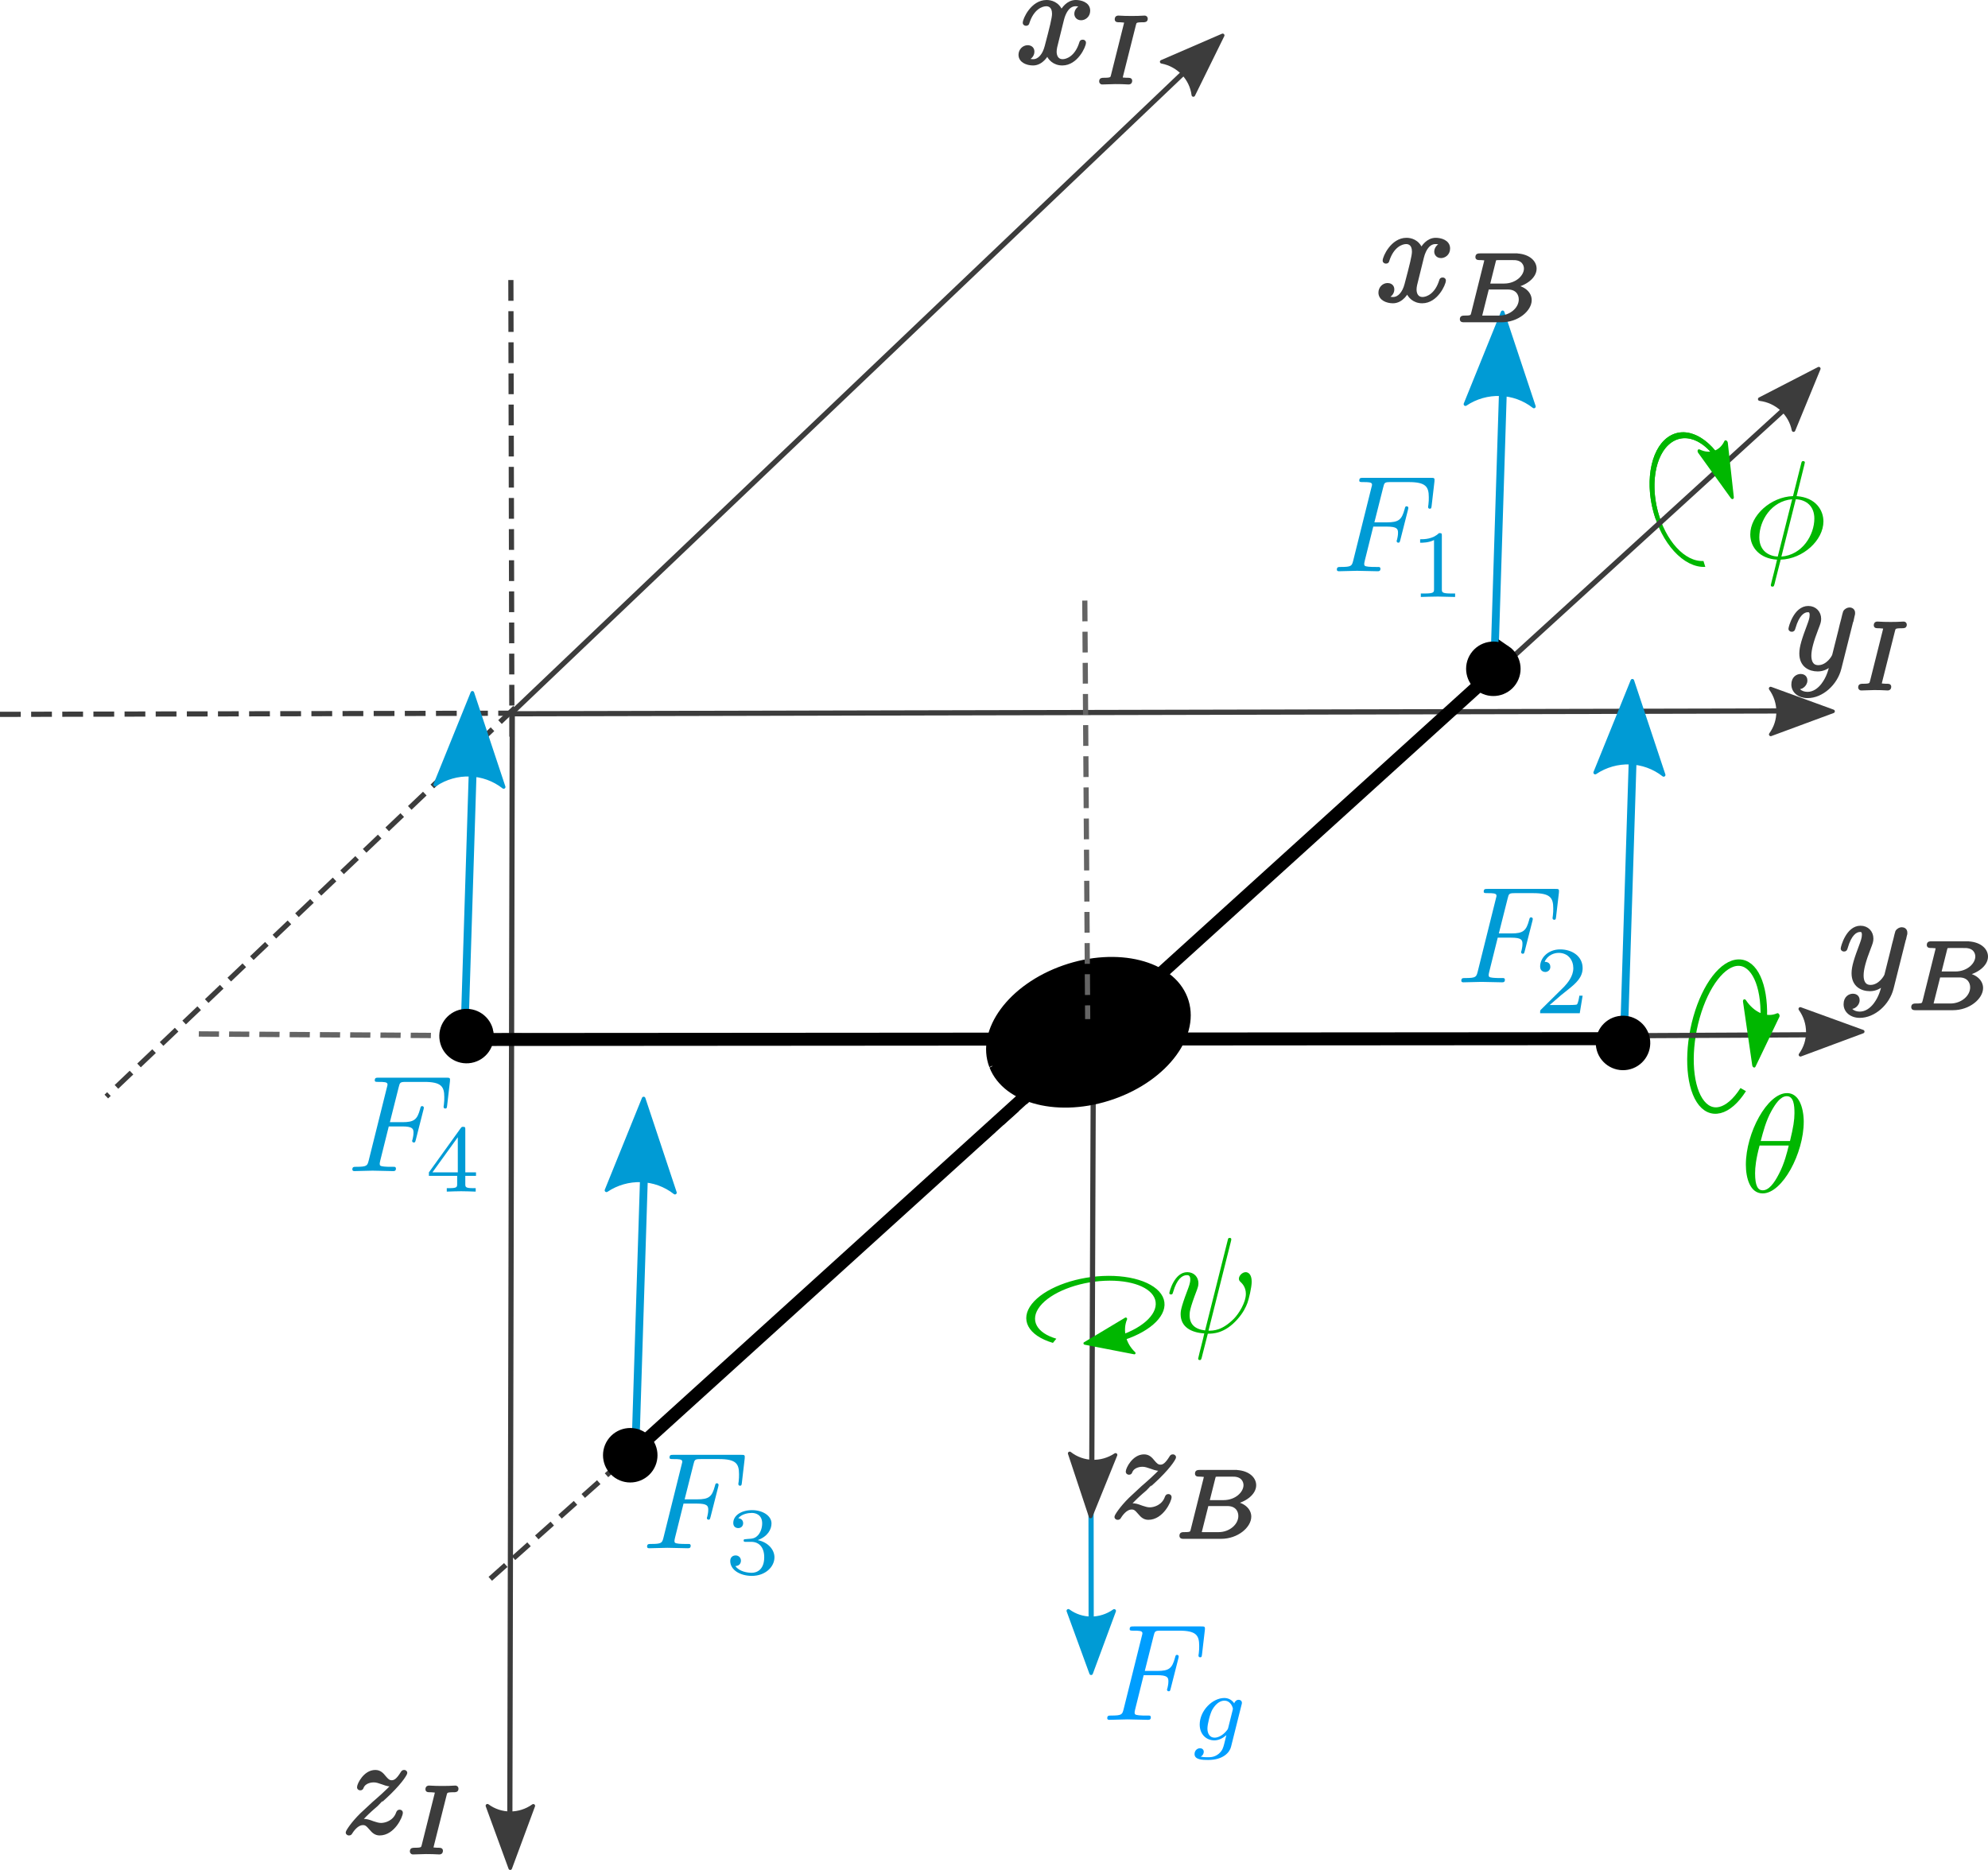 <?xml version="1.0" encoding="UTF-8" standalone="no"?>
<!-- Created with Inkscape (http://www.inkscape.org/) -->

<svg
   xmlns:dc="http://purl.org/dc/elements/1.1/"
   xmlns:cc="http://creativecommons.org/ns#"
   xmlns:rdf="http://www.w3.org/1999/02/22-rdf-syntax-ns#"
   xmlns:svg="http://www.w3.org/2000/svg"
   xmlns="http://www.w3.org/2000/svg"
   xmlns:sodipodi="http://sodipodi.sourceforge.net/DTD/sodipodi-0.dtd"
   xmlns:inkscape="http://www.inkscape.org/namespaces/inkscape"
   id="svg2"
   version="1.1"
   inkscape:version="0.91 r13725"
   xml:space="preserve"
   width="766.071"
   height="720.744"
   viewBox="0 0 766.071 720.744"
   sodipodi:docname="droneDiagramforcesup1.svg"><sodipodi:namedview
     pagecolor="#ffffff"
     bordercolor="#666666"
     borderopacity="1"
     objecttolerance="10"
     gridtolerance="10"
     guidetolerance="10"
     inkscape:pageopacity="0"
     inkscape:pageshadow="2"
     inkscape:window-width="1366"
     inkscape:window-height="705"
     id="namedview4"
     showgrid="false"
     inkscape:zoom="0.70710678"
     inkscape:cx="486.77865"
     inkscape:cy="387.46146"
     inkscape:window-x="-8"
     inkscape:window-y="-8"
     inkscape:window-maximized="1"
     inkscape:current-layer="g10" /><defs
     id="defs6"><marker
       inkscape:isstock="true"
       style="overflow:visible;"
       id="marker8429"
       refX="0.0"
       refY="0.0"
       orient="auto"
       inkscape:stockid="Arrow2Mend"><path
         transform="scale(0.6) rotate(180) translate(0,0)"
         d="M 8.719,4.034 L -2.207,0.016 L 8.719,-4.002 C 6.973,-1.63 6.983,1.616 8.719,4.034 z "
         style="fill-rule:evenodd;stroke-width:0.625;stroke-linejoin:round;stroke:#ff0000;stroke-opacity:1;fill:#ff0000;fill-opacity:1"
         id="path8431" /></marker><marker
       inkscape:stockid="Arrow2Lstart"
       orient="auto"
       refY="0.0"
       refX="0.0"
       id="Arrow2Lstart"
       style="overflow:visible"
       inkscape:isstock="true"><path
         id="path5184"
         style="fill-rule:evenodd;stroke-width:0.625;stroke-linejoin:round"
         d="M 8.719,4.034 L -2.207,0.016 L 8.719,-4.002 C 6.973,-1.63 6.983,1.616 8.719,4.034 z "
         transform="scale(1.1) translate(1,0)" /></marker><marker
       inkscape:isstock="true"
       style="overflow:visible;"
       id="marker8068"
       refX="0.0"
       refY="0.0"
       orient="auto"
       inkscape:stockid="Arrow2Mend"><path
         transform="scale(0.6) rotate(180) translate(0,0)"
         d="M 8.719,4.034 L -2.207,0.016 L 8.719,-4.002 C 6.973,-1.63 6.983,1.616 8.719,4.034 z "
         style="fill-rule:evenodd;stroke-width:0.625;stroke-linejoin:round;stroke:#ff0000;stroke-opacity:1;fill:#ff0000;fill-opacity:1"
         id="path8070" /></marker><marker
       inkscape:isstock="true"
       style="overflow:visible;"
       id="marker8058"
       refX="0.0"
       refY="0.0"
       orient="auto"
       inkscape:stockid="Arrow2Mend"><path
         transform="scale(0.6) rotate(180) translate(0,0)"
         d="M 8.719,4.034 L -2.207,0.016 L 8.719,-4.002 C 6.973,-1.63 6.983,1.616 8.719,4.034 z "
         style="fill-rule:evenodd;stroke-width:0.625;stroke-linejoin:round;stroke:#ff0000;stroke-opacity:1;fill:#ff0000;fill-opacity:1"
         id="path8060" /></marker><marker
       inkscape:isstock="true"
       style="overflow:visible"
       id="marker7988"
       refX="0.0"
       refY="0.0"
       orient="auto"
       inkscape:stockid="Arrow2Lstart"><path
         transform="scale(1.1) translate(1,0)"
         d="M 8.719,4.034 L -2.207,0.016 L 8.719,-4.002 C 6.973,-1.63 6.983,1.616 8.719,4.034 z "
         style="fill-rule:evenodd;stroke-width:0.625;stroke-linejoin:round;stroke:#ff0000;stroke-opacity:1;fill:#ff0000;fill-opacity:1"
         id="path7990" /></marker><marker
       inkscape:isstock="true"
       style="overflow:visible"
       id="marker7978"
       refX="0.0"
       refY="0.0"
       orient="auto"
       inkscape:stockid="Arrow2Lstart"><path
         transform="scale(1.1) translate(1,0)"
         d="M 8.719,4.034 L -2.207,0.016 L 8.719,-4.002 C 6.973,-1.63 6.983,1.616 8.719,4.034 z "
         style="fill-rule:evenodd;stroke-width:0.625;stroke-linejoin:round;stroke:#ff0000;stroke-opacity:1;fill:#ff0000;fill-opacity:1"
         id="path7980" /></marker><marker
       inkscape:stockid="Arrow2Lstart"
       orient="auto"
       refY="0.0"
       refX="0.0"
       id="marker6659"
       style="overflow:visible"
       inkscape:isstock="true"><path
         id="path6661"
         style="fill-rule:evenodd;stroke-width:0.625;stroke-linejoin:round;stroke:#ff0000;stroke-opacity:1;fill:#ff0000;fill-opacity:1"
         d="M 8.719,4.034 L -2.207,0.016 L 8.719,-4.002 C 6.973,-1.63 6.983,1.616 8.719,4.034 z "
         transform="scale(1.1) translate(1,0)" /></marker><marker
       inkscape:stockid="Arrow1Mstart"
       orient="auto"
       refY="0.0"
       refX="0.0"
       id="marker6038"
       style="overflow:visible"
       inkscape:isstock="true"><path
         id="path6040"
         d="M 0.0,0.0 L 5.0,-5.0 L -12.5,0.0 L 5.0,5.0 L 0.0,0.0 z "
         style="fill-rule:evenodd;stroke:#ff0000;stroke-width:1pt;stroke-opacity:1;fill:#ff0000;fill-opacity:1"
         transform="scale(0.4) translate(10,0)" /></marker><marker
       inkscape:stockid="Arrow1Mstart"
       orient="auto"
       refY="0.0"
       refX="0.0"
       id="marker6028"
       style="overflow:visible"
       inkscape:isstock="true"><path
         id="path6030"
         d="M 0.0,0.0 L 5.0,-5.0 L -12.5,0.0 L 5.0,5.0 L 0.0,0.0 z "
         style="fill-rule:evenodd;stroke:#ff0000;stroke-width:1pt;stroke-opacity:1;fill:#ff0000;fill-opacity:1"
         transform="scale(0.4) translate(10,0)" /></marker><marker
       inkscape:isstock="true"
       style="overflow:visible"
       id="marker5804"
       refX="0.0"
       refY="0.0"
       orient="auto"
       inkscape:stockid="Arrow2Lstart"><path
         transform="scale(1.1) translate(1,0)"
         d="M 8.719,4.034 L -2.207,0.016 L 8.719,-4.002 C 6.973,-1.63 6.983,1.616 8.719,4.034 z "
         style="fill-rule:evenodd;stroke-width:0.625;stroke-linejoin:round;stroke:#ff00ff;stroke-opacity:1;fill:#ff00ff;fill-opacity:1"
         id="path5806" /></marker><marker
       inkscape:isstock="true"
       style="overflow:visible"
       id="marker5746"
       refX="0.0"
       refY="0.0"
       orient="auto"
       inkscape:stockid="Arrow1Sstart"><path
         transform="scale(0.2) translate(6,0)"
         style="fill-rule:evenodd;stroke:#ff00ff;stroke-width:1pt;stroke-opacity:1;fill:#ff00ff;fill-opacity:1"
         d="M 0.0,0.0 L 5.0,-5.0 L -12.5,0.0 L 5.0,5.0 L 0.0,0.0 z "
         id="path5748" /></marker><marker
       inkscape:isstock="true"
       style="overflow:visible"
       id="marker5736"
       refX="0.0"
       refY="0.0"
       orient="auto"
       inkscape:stockid="Arrow1Sstart"><path
         transform="scale(0.2) translate(6,0)"
         style="fill-rule:evenodd;stroke:#ff00ff;stroke-width:1pt;stroke-opacity:1;fill:#ff00ff;fill-opacity:1"
         d="M 0.0,0.0 L 5.0,-5.0 L -12.5,0.0 L 5.0,5.0 L 0.0,0.0 z "
         id="path5738" /></marker><marker
       inkscape:isstock="true"
       style="overflow:visible"
       id="marker5542"
       refX="0.0"
       refY="0.0"
       orient="auto"
       inkscape:stockid="Arrow1Mstart"><path
         transform="scale(0.4) translate(10,0)"
         style="fill-rule:evenodd;stroke:#ff00ff;stroke-width:1pt;stroke-opacity:1;fill:#ff00ff;fill-opacity:1"
         d="M 0.0,0.0 L 5.0,-5.0 L -12.5,0.0 L 5.0,5.0 L 0.0,0.0 z "
         id="path5544" /></marker><marker
       inkscape:isstock="true"
       style="overflow:visible"
       id="marker5492"
       refX="0.0"
       refY="0.0"
       orient="auto"
       inkscape:stockid="Arrow1Lstart"><path
         transform="scale(0.8) translate(12.5,0)"
         style="fill-rule:evenodd;stroke:#ff00ff;stroke-width:1pt;stroke-opacity:1;fill:#3c3c3c;fill-opacity:1"
         d="M 0.0,0.0 L 5.0,-5.0 L -12.5,0.0 L 5.0,5.0 L 0.0,0.0 z "
         id="path5494" /></marker><marker
       inkscape:isstock="true"
       style="overflow:visible"
       id="marker5482"
       refX="0.0"
       refY="0.0"
       orient="auto"
       inkscape:stockid="Arrow1Lstart"><path
         transform="scale(0.8) translate(12.5,0)"
         style="fill-rule:evenodd;stroke:#ff00ff;stroke-width:1pt;stroke-opacity:1;fill:#3c3c3c;fill-opacity:1"
         d="M 0.0,0.0 L 5.0,-5.0 L -12.5,0.0 L 5.0,5.0 L 0.0,0.0 z "
         id="path5484" /></marker><marker
       inkscape:isstock="true"
       style="overflow:visible"
       id="marker5446"
       refX="0.0"
       refY="0.0"
       orient="auto"
       inkscape:stockid="Arrow1Lstart"><path
         transform="scale(0.8) translate(12.5,0)"
         style="fill-rule:evenodd;stroke:#ff00ff;stroke-width:1pt;stroke-opacity:1;fill:#3c3c3c;fill-opacity:1"
         d="M 0.0,0.0 L 5.0,-5.0 L -12.5,0.0 L 5.0,5.0 L 0.0,0.0 z "
         id="path5448" /></marker><marker
       inkscape:isstock="true"
       style="overflow:visible"
       id="marker5436"
       refX="0.0"
       refY="0.0"
       orient="auto"
       inkscape:stockid="Arrow1Lstart"><path
         transform="scale(0.8) translate(12.5,0)"
         style="fill-rule:evenodd;stroke:#ff00ff;stroke-width:1pt;stroke-opacity:1;fill:#3c3c3c;fill-opacity:1"
         d="M 0.0,0.0 L 5.0,-5.0 L -12.5,0.0 L 5.0,5.0 L 0.0,0.0 z "
         id="path5438" /></marker><marker
       inkscape:stockid="Arrow2Lstart"
       orient="auto"
       refY="0"
       refX="0"
       id="marker6669-4"
       style="overflow:visible"
       inkscape:isstock="true"><path
         inkscape:connector-curvature="0"
         id="path6671-9"
         style="fill:#ff0000;fill-opacity:1;fill-rule:evenodd;stroke:#ff0000;stroke-width:0.625;stroke-linejoin:round;stroke-opacity:1"
         d="M 8.719,4.034 -2.207,0.016 8.719,-4.002 c -1.745,2.372 -1.735,5.617 -6e-7,8.035 z"
         transform="matrix(1.1,0,0,1.1,1.1,0)" /></marker><marker
       inkscape:stockid="Arrow2Lstart"
       orient="auto"
       refY="0"
       refX="0"
       id="marker6659-5"
       style="overflow:visible"
       inkscape:isstock="true"><path
         inkscape:connector-curvature="0"
         id="path6661-7"
         style="fill:#ff0000;fill-opacity:1;fill-rule:evenodd;stroke:#ff0000;stroke-width:0.625;stroke-linejoin:round;stroke-opacity:1"
         d="M 8.719,4.034 -2.207,0.016 8.719,-4.002 c -1.745,2.372 -1.735,5.617 -6e-7,8.035 z"
         transform="matrix(1.1,0,0,1.1,1.1,0)" /></marker><marker
       inkscape:stockid="Arrow2Lstart"
       orient="auto"
       refY="0"
       refX="0"
       id="marker6669-48"
       style="overflow:visible"
       inkscape:isstock="true"><path
         inkscape:connector-curvature="0"
         id="path6671-3"
         style="fill:#ff0000;fill-opacity:1;fill-rule:evenodd;stroke:#ff0000;stroke-width:0.625;stroke-linejoin:round;stroke-opacity:1"
         d="M 8.719,4.034 -2.207,0.016 8.719,-4.002 c -1.745,2.372 -1.735,5.617 -6e-7,8.035 z"
         transform="matrix(1.1,0,0,1.1,1.1,0)" /></marker><marker
       inkscape:stockid="Arrow2Lstart"
       orient="auto"
       refY="0"
       refX="0"
       id="marker6669-5"
       style="overflow:visible"
       inkscape:isstock="true"><path
         inkscape:connector-curvature="0"
         id="path6671-32"
         style="fill:#ff0000;fill-opacity:1;fill-rule:evenodd;stroke:#ff0000;stroke-width:0.625;stroke-linejoin:round;stroke-opacity:1"
         d="M 8.719,4.034 -2.207,0.016 8.719,-4.002 c -1.745,2.372 -1.735,5.617 -6e-7,8.035 z"
         transform="matrix(1.1,0,0,1.1,1.1,0)" /></marker><marker
       inkscape:stockid="Arrow2Lstart"
       orient="auto"
       refY="0"
       refX="0"
       id="marker6659-6"
       style="overflow:visible"
       inkscape:isstock="true"><path
         inkscape:connector-curvature="0"
         id="path6661-6"
         style="fill:#ff0000;fill-opacity:1;fill-rule:evenodd;stroke:#ff0000;stroke-width:0.625;stroke-linejoin:round;stroke-opacity:1"
         d="M 8.719,4.034 -2.207,0.016 8.719,-4.002 c -1.745,2.372 -1.735,5.617 -6e-7,8.035 z"
         transform="matrix(1.1,0,0,1.1,1.1,0)" /></marker><marker
       inkscape:stockid="Arrow2Lstart"
       orient="auto"
       refY="0"
       refX="0"
       id="marker6669-48-8"
       style="overflow:visible"
       inkscape:isstock="true"><path
         inkscape:connector-curvature="0"
         id="path6671-3-5"
         style="fill:#ff0000;fill-opacity:1;fill-rule:evenodd;stroke:#ff0000;stroke-width:0.625;stroke-linejoin:round;stroke-opacity:1"
         d="M 8.719,4.034 -2.207,0.016 8.719,-4.002 c -1.745,2.372 -1.735,5.617 -6e-7,8.035 z"
         transform="matrix(1.1,0,0,1.1,1.1,0)" /></marker><marker
       inkscape:isstock="true"
       style="overflow:visible"
       id="marker8058-7"
       refX="0"
       refY="0"
       orient="auto"
       inkscape:stockid="Arrow2Mend"><path
         inkscape:connector-curvature="0"
         transform="scale(-0.6,-0.6)"
         d="M 8.719,4.034 -2.207,0.016 8.719,-4.002 c -1.745,2.372 -1.735,5.617 -6e-7,8.035 z"
         style="fill:#ff0000;fill-opacity:1;fill-rule:evenodd;stroke:#ff0000;stroke-width:0.625;stroke-linejoin:round;stroke-opacity:1"
         id="path8060-6" /></marker><marker
       inkscape:isstock="true"
       style="overflow:visible"
       id="marker8068-3"
       refX="0"
       refY="0"
       orient="auto"
       inkscape:stockid="Arrow2Mend"><path
         inkscape:connector-curvature="0"
         transform="scale(-0.6,-0.6)"
         d="M 8.719,4.034 -2.207,0.016 8.719,-4.002 c -1.745,2.372 -1.735,5.617 -6e-7,8.035 z"
         style="fill:#ff0000;fill-opacity:1;fill-rule:evenodd;stroke:#ff0000;stroke-width:0.625;stroke-linejoin:round;stroke-opacity:1"
         id="path8070-6" /></marker></defs><g
     id="g10"
     inkscape:groupmode="layer"
     inkscape:label="droneDiagram5"
     transform="matrix(1.25,0,0,-1.25,0,720.744)"><path
       inkscape:connector-curvature="0"
       id="path58"
       style="fill:#3c3c3c;fill-opacity:1;fill-rule:nonzero;stroke:#3c3c3c;stroke-width:1.6;stroke-linecap:butt;stroke-linejoin:miter;stroke-miterlimit:4;stroke-dasharray:none;stroke-opacity:1"
       d="m 157.164,356.513 395.456,0.883" /><g
       style="fill:#009bd5;fill-opacity:1;stroke:#009bd5;stroke-width:0.67;stroke-opacity:1"
       transform="matrix(1.182,-0.915,0.913,1.179,-657.575,244.261)"
       id="g4469-3-6"
       inkscape:transform-center-x="34.446877"
       inkscape:transform-center-y="11.505858"><path
         d="m 498.895,288.845 -40.043,55.352"
         style="fill:#009bd5;fill-opacity:1;stroke:#009bd5;stroke-width:1.608;stroke-linecap:butt;stroke-linejoin:miter;stroke-miterlimit:4;stroke-dasharray:none;stroke-opacity:1"
         id="path116-3-0"
         inkscape:connector-curvature="0" /><g
         id="g118-4-4"
         transform="matrix(0.723,-1,-1,-0.723,0,576.595)"
         style="fill:#009bd5;fill-opacity:1;stroke:#009bd5;stroke-width:0.67;stroke-opacity:1"><path
           d="m 381.907,-184.797 -15.579,-5.728 15.581,-5.732 c -2.492,3.385 -2.477,8.013 -0.002,11.46 z"
           style="fill:#009bd5;fill-opacity:1;fill-rule:evenodd;stroke:#009bd5;stroke-width:0.597;stroke-linecap:butt;stroke-linejoin:round;stroke-miterlimit:4;stroke-dasharray:none;stroke-opacity:1"
           id="path120-0-9"
           inkscape:connector-curvature="0" /></g></g><g
       style="fill:#009bd5;fill-opacity:1;stroke:#009bd5;stroke-width:0.67;stroke-opacity:1"
       transform="matrix(1.182,-0.915,0.913,1.179,-352.775,373.061)"
       id="g4469-3-64"
       inkscape:transform-center-x="34.446877"
       inkscape:transform-center-y="11.505858"><path
         d="m 498.895,288.845 -40.043,55.352"
         style="fill:#009bd5;fill-opacity:1;stroke:#009bd5;stroke-width:1.608;stroke-linecap:butt;stroke-linejoin:miter;stroke-miterlimit:4;stroke-dasharray:none;stroke-opacity:1"
         id="path116-3-9"
         inkscape:connector-curvature="0" /><g
         id="g118-4-36"
         transform="matrix(0.723,-1,-1,-0.723,0,576.595)"
         style="fill:#009bd5;fill-opacity:1;stroke:#009bd5;stroke-width:0.67;stroke-opacity:1"><path
           d="m 381.907,-184.797 -15.579,-5.728 15.581,-5.732 c -2.492,3.385 -2.477,8.013 -0.002,11.46 z"
           style="fill:#009bd5;fill-opacity:1;fill-rule:evenodd;stroke:#009bd5;stroke-width:0.597;stroke-linecap:butt;stroke-linejoin:round;stroke-miterlimit:4;stroke-dasharray:none;stroke-opacity:1"
           id="path120-0-58"
           inkscape:connector-curvature="0" /></g></g><g
       style="fill:#009bd5;fill-opacity:1;stroke:#009bd5;stroke-width:0.67;stroke-opacity:1"
       transform="matrix(1.182,-0.915,0.913,1.179,-392.775,486.661)"
       id="g4469-3-5"
       inkscape:transform-center-x="34.446877"
       inkscape:transform-center-y="11.505858"><path
         d="m 498.895,288.845 -40.043,55.352"
         style="fill:#009bd5;fill-opacity:1;stroke:#009bd5;stroke-width:1.608;stroke-linecap:butt;stroke-linejoin:miter;stroke-miterlimit:4;stroke-dasharray:none;stroke-opacity:1"
         id="path116-3-7"
         inkscape:connector-curvature="0" /><g
         id="g118-4-1"
         transform="matrix(0.723,-1,-1,-0.723,0,576.595)"
         style="fill:#009bd5;fill-opacity:1;stroke:#009bd5;stroke-width:0.67;stroke-opacity:1"><path
           d="m 381.907,-184.797 -15.579,-5.728 15.581,-5.732 c -2.492,3.385 -2.477,8.013 -0.002,11.46 z"
           style="fill:#009bd5;fill-opacity:1;fill-rule:evenodd;stroke:#009bd5;stroke-width:0.597;stroke-linecap:butt;stroke-linejoin:round;stroke-miterlimit:4;stroke-dasharray:none;stroke-opacity:1"
           id="path120-0-5"
           inkscape:connector-curvature="0" /></g></g><path
       inkscape:connector-curvature="0"
       id="path138"
       style="fill:none;stroke:#009bd5;stroke-width:1.6;stroke-linecap:butt;stroke-linejoin:miter;stroke-miterlimit:4;stroke-dasharray:none;stroke-opacity:1"
       d="m 336.345,112.894 0.048,-46.139" /><g
       transform="matrix(0.002,1,1,-0.002,-0.52,572.795)"
       id="g140"><path
         inkscape:connector-curvature="0"
         id="path142"
         style="fill:#009bd5;fill-opacity:1;fill-rule:evenodd;stroke:#009bd5;stroke-width:1.1;stroke-linecap:butt;stroke-linejoin:round;stroke-miterlimit:4;stroke-dasharray:none;stroke-opacity:1"
         d="m -492.202,344.986 -19.231,-7.071 19.23,-7.066 c -3.072,4.175 -3.052,9.882 10e-4,14.137 z" /></g><g
       transform="matrix(0.897,-0.446,-0.063,-1,60,552.995)"
       id="g14"><path
         inkscape:connector-curvature="0"
         id="path16"
         style="fill:none;stroke:#00b700;stroke-width:1.663;stroke-linecap:butt;stroke-linejoin:miter;stroke-miterlimit:4;stroke-dasharray:none;stroke-opacity:1"
         d="m 513.341,-78.675 c -6.648,3.307 -14.119,-0.414 -17.478,-8.712 -3.363,-8.296 -1.576,-18.609 4.172,-24.135 5.753,-5.525 13.698,-4.558 18.599,2.262" /></g><g
       transform="matrix(0.833,-0.556,-0.921,-0.395,195.129,710.976)"
       id="g18"><path
         inkscape:connector-curvature="0"
         id="path20"
         style="fill:none;stroke:#00b700;stroke-width:2.18;stroke-linecap:butt;stroke-linejoin:miter;stroke-miterlimit:4;stroke-dasharray:none;stroke-opacity:1"
         d="m 660.86,456.574 c -5.488,2.568 -11.51,-0.318 -14.756,-7.074 -3.242,-6.757 -2.92,-15.736 0.795,-21.988 3.715,-6.253 9.917,-8.258 15.187,-4.912 5.269,3.345 8.327,11.227 7.486,19.304" /></g><g
       transform="matrix(0.995,-0.097,0.174,0.985,46.62,628.941)"
       id="g22"><path
         inkscape:connector-curvature="0"
         id="path24"
         style="fill:none;stroke:#00b700;stroke-width:2.003;stroke-linecap:butt;stroke-linejoin:miter;stroke-miterlimit:4;stroke-dasharray:none;stroke-opacity:1"
         d="m 555.023,-316.814 c -1.48,9.917 -5.823,16.454 -10.606,15.961 -4.783,-0.49 -8.822,-7.884 -9.867,-18.061 -1.044,-10.172 1.167,-20.61 5.397,-25.49 4.23,-4.875 9.441,-2.991 12.716,4.614" /></g><path
       inkscape:connector-curvature="0"
       id="path26"
       style="fill:#3c3c3c;fill-opacity:1;fill-rule:evenodd;stroke:#3c3c3c;stroke-width:1;stroke-linecap:butt;stroke-linejoin:miter;stroke-miterlimit:4;stroke-dasharray:none;stroke-opacity:1"
       d="m 571.225,386.678 0.008,0.035 0.008,0.023 0.007,0.051 0.016,0.043 0.012,0.051 0.008,0.043 0.015,0.035 0.008,0.043 0.008,0.031 0.012,0.035 0,0.036 0.007,0.035 0.008,0.031 0.008,0.027 0,0.024 0.008,0.027 0,0.024 0.012,0.027 0,0.027 0.007,0.039 0,0.137 0.008,0.043 0,0.102 c 0,0.773 -0.586,1.148 -1.226,1.148 -0.422,0 -1.106,-0.254 -1.489,-0.891 -0.082,-0.214 -0.422,-1.515 -0.586,-2.289 -0.304,-1.097 -0.593,-2.246 -0.847,-3.386 l -1.914,-7.625 c -0.164,-0.641 -1.985,-3.598 -4.782,-3.598 -2.16,0 -2.636,1.851 -2.636,3.426 0,1.949 0.734,4.586 2.168,8.3 0.683,1.743 0.851,2.211 0.851,3.063 0,1.895 -1.351,3.461 -3.476,3.461 -4.032,0 -5.598,-6.133 -5.598,-6.524 0,-0.425 0.426,-0.425 0.52,-0.425 0.425,0 0.46,0.093 0.671,0.773 1.149,3.988 2.832,5.246 4.278,5.246 0.34,0 1.062,0 1.062,-1.351 0,-1.063 -0.426,-2.153 -0.722,-2.969 -1.692,-4.488 -2.465,-6.902 -2.465,-8.902 0,-3.758 2.679,-5.036 5.168,-5.036 1.668,0 3.097,0.723 4.281,1.907 -0.547,-2.196 -1.047,-4.278 -2.75,-6.532 -1.105,-1.429 -2.711,-2.671 -4.66,-2.671 -0.586,0 -2.5,0.136 -3.223,1.789 0.68,0 1.242,0 1.82,0.515 0.426,0.367 0.852,0.93 0.852,1.727 0,1.32 -1.141,1.488 -1.566,1.488 -0.969,0 -2.379,-0.68 -2.379,-2.754 0,-2.125 1.879,-3.691 4.496,-3.691 4.371,0 8.726,3.871 9.926,8.648 l 4.066,16.184 z" /><path
       inkscape:connector-curvature="0"
       id="path28"
       style="fill:#3c3c3c;fill-opacity:1;fill-rule:evenodd;stroke:#3c3c3c;stroke-width:1;stroke-linecap:butt;stroke-linejoin:miter;stroke-miterlimit:4;stroke-dasharray:none;stroke-opacity:1"
       d="m 583.682,382.111 0.023,0.094 0.028,0.086 0.015,0.082 0.028,0.078 0.023,0.078 0.028,0.075 0.023,0.07 0.027,0.058 0.036,0.067 0.031,0.051 0.035,0.062 0.043,0.051 0.043,0.043 0.051,0.039 0.05,0.043 0.118,0.07 0.078,0.032 0.078,0.035 0.082,0.027 0.086,0.023 0.051,0.008 0.05,0.012 0.051,0.008 0.063,0.008 0.175,0.023 0.063,0.012 0.066,0.008 0.067,0 0.078,0.007 0.066,0 0.078,0.008 0.086,0 0.075,0.008 0.171,0 0.094,0.012 0.391,0 c 0.75,0 1.09,0 1.09,0.617 0,0.273 -0.196,0.445 -0.461,0.445 -0.629,0 -1.367,-0.094 -2,-0.094 -0.645,0 -1.352,-0.027 -2.004,-0.027 l -2.043,0.027 c -0.652,0 -1.395,0.094 -2.047,0.094 -0.188,0 -0.621,0 -0.621,-0.656 0,-0.406 0.332,-0.406 0.976,-0.406 0.024,0 0.614,0 1.114,-0.071 0.605,-0.05 0.816,-0.074 0.816,-0.406 0,-0.18 -0.066,-0.394 -0.117,-0.629 l -3.945,-15.734 c -0.25,-0.969 -0.332,-1.274 -2.555,-1.274 -0.797,0 -1.094,0 -1.094,-0.648 0,-0.035 0,-0.418 0.465,-0.418 0.895,0 3.121,0.121 4,0.121 l 2.047,-0.027 c 0.656,0 1.394,-0.094 2.051,-0.094 0.187,0 0.621,0 0.621,0.656 0,0.41 -0.36,0.41 -0.946,0.41 -0.066,0 -0.687,0 -1.273,0.067 -0.691,0.051 -0.691,0.168 -0.691,0.441 0,0.028 0,0.215 0.121,0.649 l 3.945,15.679 z" /><path
       inkscape:connector-curvature="0"
       id="path30"
       style="fill:#3c3c3c;fill-opacity:1;fill-rule:evenodd;stroke:#3c3c3c;stroke-width:1;stroke-linecap:butt;stroke-linejoin:miter;stroke-miterlimit:4;stroke-dasharray:none;stroke-opacity:1"
       d="m 327.41,570.177 0.028,0.109 0.031,0.129 0.035,0.137 0.035,0.152 0.051,0.161 0.051,0.179 0.05,0.188 0.059,0.187 0.07,0.196 0.075,0.203 0.085,0.211 0.086,0.207 0.094,0.211 0.102,0.21 0.109,0.215 0.121,0.211 0.125,0.207 0.129,0.203 0.145,0.196 0.304,0.375 0.172,0.168 0.18,0.164 0.187,0.152 0.196,0.137 0.211,0.117 0.101,0.059 0.113,0.05 0.118,0.043 0.109,0.043 0.121,0.043 0.117,0.035 0.129,0.024 0.129,0.027 0.125,0.016 0.137,0.019 0.137,0.008 0.136,0 c 0.211,0 1.223,0 2.11,-0.547 -1.184,-0.211 -2.035,-1.273 -2.035,-2.285 0,-0.672 0.468,-1.488 1.609,-1.488 0.933,0 2.285,0.758 2.285,2.457 0,2.211 -2.5,2.789 -3.937,2.789 -2.457,0 -3.946,-2.246 -4.446,-3.215 -1.062,2.789 -3.351,3.215 -4.566,3.215 -4.414,0 -6.84,-5.461 -6.84,-6.523 0,-0.426 0.426,-0.426 0.52,-0.426 0.332,0 0.468,0.094 0.546,0.469 1.438,4.492 4.243,5.554 5.68,5.554 0.809,0 2.277,-0.375 2.277,-2.832 0,-1.308 -0.714,-4.16 -2.277,-10.086 -0.68,-2.629 -2.16,-4.406 -4.031,-4.406 -0.254,0 -1.227,0 -2.11,0.555 1.063,0.203 1.989,1.086 1.989,2.285 0,1.14 -0.926,1.472 -1.563,1.472 -1.277,0 -2.34,-1.097 -2.34,-2.457 0,-1.941 2.125,-2.789 3.981,-2.789 2.805,0 4.32,2.965 4.457,3.215 0.5,-1.566 2.031,-3.215 4.566,-3.215 4.371,0 6.793,5.457 6.793,6.52 0,0.426 -0.383,0.426 -0.519,0.426 -0.371,0 -0.465,-0.168 -0.543,-0.457 -1.395,-4.535 -4.278,-5.555 -5.637,-5.555 -1.66,0 -2.34,1.352 -2.34,2.797 0,0.937 0.254,1.863 0.731,3.726 l 1.437,5.809 z" /><path
       inkscape:connector-curvature="0"
       id="path32"
       style="fill:#3c3c3c;fill-opacity:1;fill-rule:evenodd;stroke:#3c3c3c;stroke-width:1;stroke-linecap:butt;stroke-linejoin:miter;stroke-miterlimit:4;stroke-dasharray:none;stroke-opacity:1"
       d="m 349.684,568.95 0.023,0.094 0.027,0.086 0.024,0.086 0.019,0.074 0.024,0.078 0.027,0.079 0.024,0.066 0.035,0.059 0.027,0.07 0.031,0.051 0.035,0.058 0.043,0.051 0.043,0.043 0.102,0.086 0.059,0.031 0.07,0.035 0.066,0.035 0.078,0.036 0.082,0.023 0.094,0.027 0.043,0.008 0.102,0.016 0.062,0.008 0.059,0.007 0.058,0.012 0.059,0.008 0.063,0.008 0.066,0.008 0.066,0 0.078,0.007 0.067,0 0.078,0.012 0.086,0 0.074,0.008 0.18,0 0.086,0.008 0.39,0 c 0.75,0 1.09,0 1.09,0.621 0,0.269 -0.195,0.441 -0.461,0.441 -0.629,0 -1.367,-0.093 -2,-0.093 -0.644,0 -1.351,-0.024 -2.004,-0.024 l -2.043,0.024 c -0.652,0 -1.394,0.093 -2.046,0.093 -0.188,0 -0.622,0 -0.622,-0.656 0,-0.406 0.332,-0.406 0.977,-0.406 0.023,0 0.613,0 1.113,-0.071 0.606,-0.05 0.817,-0.074 0.817,-0.406 0,-0.179 -0.067,-0.39 -0.117,-0.629 l -3.946,-15.734 c -0.238,-0.969 -0.332,-1.273 -2.554,-1.273 -0.797,0 -1.086,0 -1.086,-0.649 0,-0.031 0,-0.414 0.457,-0.414 0.894,0 3.121,0.117 4.007,0.117 l 2.039,-0.023 c 0.657,0 1.395,-0.094 2.051,-0.094 0.188,0 0.621,0 0.621,0.652 0,0.411 -0.359,0.411 -0.945,0.411 -0.066,0 -0.687,0 -1.273,0.066 -0.692,0.051 -0.692,0.172 -0.692,0.441 0,0.028 0,0.215 0.121,0.649 l 3.946,15.679 z" /><path
       inkscape:connector-curvature="0"
       id="path34"
       style="fill:#3c3c3c;fill-opacity:1;fill-rule:evenodd;stroke:#3c3c3c;stroke-width:1;stroke-linecap:butt;stroke-linejoin:miter;stroke-miterlimit:4;stroke-dasharray:none;stroke-opacity:1"
       d="m 110.898,15.161 0.211,0.231 0.204,0.219 0.207,0.211 0.195,0.203 0.375,0.382 0.176,0.184 0.172,0.184 0.167,0.168 0.172,0.164 0.325,0.32 0.152,0.148 0.16,0.149 0.297,0.281 0.289,0.274 0.281,0.253 0.282,0.25 0.273,0.247 0.551,0.472 0.281,0.246 0.281,0.243 c 0,0.042 2.617,2.285 4.149,3.812 4.023,3.945 4.957,5.98 4.957,6.133 0,0.43 -0.391,0.43 -0.465,0.43 -0.297,0 -0.426,-0.083 -0.641,-0.461 -1.265,-2.036 -2.148,-2.711 -3.179,-2.711 -1.02,0 -1.52,0.632 -2.161,1.347 -0.796,0.989 -1.511,1.825 -2.925,1.825 -3.172,0 -5.118,-3.934 -5.118,-4.829 0,-0.211 0.118,-0.457 0.508,-0.457 0.383,0 0.461,0.211 0.547,0.457 0.809,1.957 3.266,2 3.598,2 0.89,0 1.699,-0.3 2.668,-0.632 1.703,-0.645 2.168,-0.645 3.273,-0.645 -1.527,-1.812 -5.094,-4.879 -5.883,-5.551 l -3.82,-3.551 c -2.883,-2.839 -4.371,-5.257 -4.371,-5.558 0,-0.426 0.426,-0.426 0.504,-0.426 0.348,0 0.426,0.086 0.68,0.547 0.988,1.488 2.246,2.641 3.605,2.641 0.977,0 1.402,-0.399 2.457,-1.614 0.734,-0.886 1.488,-1.574 2.707,-1.574 4.199,0 6.656,5.383 6.656,6.527 0,0.211 -0.168,0.422 -0.5,0.422 -0.39,0 -0.468,-0.246 -0.605,-0.547 -0.969,-2.757 -3.672,-3.546 -5.086,-3.546 -0.832,0 -1.606,0.246 -2.5,0.543 -1.426,0.543 -2.066,0.71 -2.957,0.71 -0.086,0 -0.758,0 -1.149,-0.121 z" /><path
       inkscape:connector-curvature="0"
       id="path36"
       style="fill:#3c3c3c;fill-opacity:1;fill-rule:evenodd;stroke:#3c3c3c;stroke-width:1;stroke-linecap:butt;stroke-linejoin:miter;stroke-miterlimit:4;stroke-dasharray:none;stroke-opacity:1"
       d="m 137.199,23.216 0.028,0.094 0.023,0.09 0.02,0.086 0.023,0.07 0.027,0.078 0.024,0.074 0.027,0.074 0.024,0.055 0.035,0.07 0.035,0.047 0.031,0.063 0.043,0.055 0.043,0.043 0.051,0.042 0.051,0.04 0.062,0.035 0.059,0.031 0.074,0.035 0.078,0.031 0.086,0.032 0.086,0.019 0.051,0.008 0.05,0.016 0.051,0.003 0.059,0.008 0.051,0.008 0.058,0.008 0.071,0.016 0.058,0.003 0.067,0.008 0.07,0 0.066,0.008 0.078,0 0.075,0.008 0.078,0 0.086,0.012 0.168,0 0.093,0.007 0.391,0 c 0.75,0 1.09,0 1.09,0.625 0,0.266 -0.195,0.438 -0.469,0.438 -0.621,0 -1.359,-0.094 -1.988,-0.094 -0.649,0 -1.352,-0.027 -2.008,-0.027 l -2.039,0.027 c -0.656,0 -1.406,0.094 -2.051,0.094 -0.187,0 -0.629,0 -0.629,-0.652 0,-0.411 0.34,-0.411 0.985,-0.411 0.027,0 0.613,0 1.117,-0.07 0.601,-0.051 0.816,-0.074 0.816,-0.406 0,-0.18 -0.07,-0.391 -0.121,-0.629 L 130.508,7.657 c -0.246,-0.972 -0.34,-1.277 -2.551,-1.277 -0.801,0 -1.098,0 -1.098,-0.644 0,-0.036 0,-0.418 0.469,-0.418 0.891,0 3.121,0.117 3.996,0.117 l 2.051,-0.028 c 0.652,0 1.395,-0.089 2.047,-0.089 0.187,0 0.621,0 0.621,0.652 0,0.41 -0.355,0.41 -0.941,0.41 -0.071,0 -0.692,0 -1.278,0.07 -0.687,0.047 -0.687,0.168 -0.687,0.438 0,0.027 0,0.219 0.117,0.648 l 3.945,15.68 z" /><path
       inkscape:connector-curvature="0"
       id="path38"
       style="fill:#3c3c3c;fill-opacity:1;fill-rule:evenodd;stroke:#3c3c3c;stroke-width:1;stroke-linecap:butt;stroke-linejoin:miter;stroke-miterlimit:4;stroke-dasharray:none;stroke-opacity:1"
       d="m 438.363,496.849 0.028,0.113 0.031,0.125 0.035,0.137 0.035,0.152 0.051,0.164 0.055,0.176 0.05,0.188 0.055,0.187 0.07,0.195 0.079,0.207 0.086,0.211 0.082,0.203 0.089,0.215 0.106,0.211 0.109,0.215 0.117,0.211 0.258,0.406 0.149,0.196 0.3,0.375 0.172,0.171 0.176,0.161 0.192,0.152 0.191,0.137 0.219,0.121 0.097,0.058 0.114,0.051 0.121,0.043 0.105,0.043 0.117,0.043 0.121,0.031 0.129,0.028 0.125,0.023 0.129,0.02 0.137,0.015 0.137,0.008 0.136,0 c 0.211,0 1.223,0 2.106,-0.543 -1.18,-0.211 -2.027,-1.277 -2.027,-2.289 0,-0.672 0.464,-1.488 1.601,-1.488 0.942,0 2.289,0.758 2.289,2.461 0,2.211 -2.5,2.789 -3.933,2.789 -2.457,0 -3.95,-2.246 -4.454,-3.215 -1.062,2.789 -3.343,3.215 -4.566,3.215 -4.41,0 -6.836,-5.461 -6.836,-6.524 0,-0.425 0.426,-0.425 0.524,-0.425 0.332,0 0.464,0.093 0.543,0.468 1.433,4.489 4.246,5.551 5.675,5.551 0.809,0 2.285,-0.371 2.285,-2.832 0,-1.309 -0.714,-4.156 -2.285,-10.086 -0.675,-2.625 -2.16,-4.402 -4.027,-4.402 -0.258,0 -1.227,0 -2.106,0.551 1.059,0.203 1.985,1.089 1.985,2.289 0,1.14 -0.926,1.468 -1.567,1.468 -1.273,0 -2.332,-1.093 -2.332,-2.457 0,-1.937 2.125,-2.789 3.977,-2.789 2.809,0 4.32,2.969 4.453,3.215 0.504,-1.562 2.035,-3.215 4.57,-3.215 4.372,0 6.793,5.461 6.793,6.524 0,0.425 -0.379,0.425 -0.519,0.425 -0.375,0 -0.469,-0.171 -0.543,-0.46 -1.395,-4.532 -4.274,-5.551 -5.641,-5.551 -1.656,0 -2.336,1.351 -2.336,2.797 0,0.933 0.254,1.863 0.735,3.722 l 1.433,5.809 z" /><path
       inkscape:connector-curvature="0"
       id="path40"
       style="fill:#3c3c3c;fill-opacity:1;fill-rule:evenodd;stroke:#3c3c3c;stroke-width:1;stroke-linecap:butt;stroke-linejoin:miter;stroke-miterlimit:4;stroke-dasharray:none;stroke-opacity:1"
       d="m 454.035,480.036 -0.019,-0.089 -0.032,-0.086 -0.023,-0.086 -0.023,-0.078 -0.02,-0.075 -0.023,-0.078 -0.04,-0.066 -0.023,-0.059 -0.035,-0.062 -0.031,-0.059 -0.036,-0.051 -0.039,-0.05 -0.043,-0.043 -0.105,-0.086 -0.059,-0.032 -0.07,-0.035 -0.074,-0.027 -0.074,-0.031 -0.086,-0.028 -0.098,-0.015 -0.051,-0.02 -0.097,-0.015 -0.118,-0.016 -0.066,-0.012 -0.062,0 -0.063,-0.008 -0.066,-0.007 -0.079,0 -0.07,-0.008 -0.074,-0.008 -0.164,0 -0.082,-0.008 -0.274,0 -0.089,-0.012 -0.309,0 c -0.496,0 -0.879,0 -0.879,-0.617 0,-0.445 0.34,-0.445 0.879,-0.445 l 11.461,0 c 4.984,0 8.812,3.402 8.812,6.336 0,2.117 -1.918,3.922 -5.078,4.242 3.59,0.648 6.59,2.91 6.59,5.453 0,2.254 -2.273,4.211 -6.137,4.211 l -0.48,-1.066 c 3.027,0 3.711,-1.996 3.711,-3.11 0,-2.406 -2.695,-5.129 -6.668,-5.129 l -4.856,0 -0.21,-0.832 6.285,0 c 2.777,0 3.855,-1.839 3.855,-3.554 0,-2.934 -3.008,-5.489 -6.582,-5.489 l -4.773,0 c -0.918,0 -0.95,0.043 -0.95,0.309 0,0.023 0,0.168 0.125,0.613 l 2.04,8.121 0.21,0.832 1.809,7.227 c 0.227,0.922 0.27,1.012 1.5,1.012 l 4.504,0 0.48,1.066 -10.785,0 c -0.558,0 -0.945,0 -0.945,-0.656 0,-0.41 0.359,-0.41 0.945,-0.41 0.028,0 0.594,0 1.121,-0.067 0.629,-0.051 0.68,-0.117 0.68,-0.406 0,-0.062 0,-0.207 -0.117,-0.656 l -3.93,-15.735 z" /><path
       inkscape:connector-curvature="0"
       id="path42"
       style="fill:#3c3c3c;fill-opacity:1;fill-rule:evenodd;stroke:#3c3c3c;stroke-width:1;stroke-linecap:butt;stroke-linejoin:miter;stroke-miterlimit:4;stroke-dasharray:none;stroke-opacity:1"
       d="m 587.328,288.087 0.008,0.035 0.012,0.028 0.007,0.05 0.012,0.043 0.012,0.051 0.012,0.039 0.011,0.035 0.008,0.043 0.012,0.036 0.012,0.031 0,0.035 0.011,0.07 0.008,0.024 0,0.027 0.008,0.023 0,0.028 0.016,0.023 0,0.028 0.003,0.043 0,0.136 0.008,0.039 0,0.106 c 0,0.773 -0.586,1.144 -1.222,1.144 -0.426,0 -1.11,-0.254 -1.493,-0.89 -0.082,-0.215 -0.418,-1.516 -0.582,-2.289 -0.304,-1.098 -0.593,-2.246 -0.851,-3.383 l -1.91,-7.629 c -0.164,-0.637 -1.989,-3.598 -4.782,-3.598 -2.164,0 -2.636,1.856 -2.636,3.426 0,1.949 0.73,4.586 2.172,8.301 0.675,1.746 0.843,2.211 0.843,3.062 0,1.895 -1.347,3.461 -3.472,3.461 -4.032,0 -5.602,-6.133 -5.602,-6.523 0,-0.426 0.426,-0.426 0.524,-0.426 0.421,0 0.461,0.094 0.671,0.774 1.145,3.988 2.832,5.25 4.274,5.25 0.344,0 1.062,0 1.062,-1.352 0,-1.066 -0.421,-2.152 -0.718,-2.969 -1.696,-4.492 -2.469,-6.906 -2.469,-8.906 0,-3.758 2.683,-5.031 5.176,-5.031 1.664,0 3.093,0.722 4.273,1.902 -0.547,-2.191 -1.047,-4.277 -2.75,-6.531 -1.101,-1.426 -2.711,-2.668 -4.66,-2.668 -0.586,0 -2.5,0.137 -3.223,1.785 0.68,0 1.242,0 1.825,0.52 0.421,0.363 0.847,0.925 0.847,1.726 0,1.316 -1.137,1.488 -1.562,1.488 -0.973,0 -2.383,-0.683 -2.383,-2.757 0,-2.125 1.883,-3.692 4.496,-3.692 4.371,0 8.73,3.871 9.93,8.649 l 4.062,16.183 z" /><path
       inkscape:connector-curvature="0"
       id="path44"
       style="fill:#3c3c3c;fill-opacity:1;fill-rule:evenodd;stroke:#3c3c3c;stroke-width:1;stroke-linecap:butt;stroke-linejoin:miter;stroke-miterlimit:4;stroke-dasharray:none;stroke-opacity:1"
       d="m 593.191,267.935 -0.031,-0.094 -0.023,-0.086 -0.028,-0.086 -0.027,-0.074 -0.019,-0.078 -0.02,-0.074 -0.031,-0.071 -0.063,-0.117 -0.035,-0.062 -0.035,-0.051 -0.043,-0.051 -0.043,-0.043 -0.051,-0.039 -0.051,-0.043 -0.054,-0.035 -0.071,-0.035 -0.078,-0.024 -0.078,-0.035 -0.082,-0.027 -0.094,-0.016 -0.046,-0.015 -0.051,-0.008 -0.067,-0.012 -0.047,-0.008 -0.121,-0.015 -0.07,0 -0.059,-0.008 -0.066,-0.008 -0.078,0 -0.063,-0.012 -0.082,-0.008 -0.16,0 -0.086,-0.007 -0.273,0 -0.094,-0.008 -0.305,0 c -0.492,0 -0.875,0 -0.875,-0.621 0,-0.442 0.34,-0.442 0.875,-0.442 l 11.465,0 c 4.985,0 8.809,3.399 8.809,6.336 0,2.117 -1.922,3.918 -5.074,4.242 3.589,0.645 6.589,2.907 6.589,5.45 0,2.254 -2.289,4.211 -6.14,4.211 l -0.477,-1.063 c 3.032,0 3.707,-2 3.707,-3.113 0,-2.406 -2.695,-5.129 -6.668,-5.129 l -4.855,0 -0.211,-0.832 6.285,0 c 2.777,0 3.859,-1.836 3.859,-3.555 0,-2.933 -3.007,-5.484 -6.582,-5.484 l -4.781,0 c -0.918,0 -0.937,0.043 -0.937,0.305 0,0.027 0,0.171 0.113,0.613 l 2.043,8.121 0.211,0.832 1.812,7.23 c 0.219,0.918 0.262,1.012 1.496,1.012 l 4.508,0 0.477,1.063 -10.781,0 c -0.563,0 -0.946,0 -0.946,-0.657 0,-0.406 0.36,-0.406 0.946,-0.406 0.023,0 0.593,0 1.125,-0.07 0.629,-0.051 0.675,-0.117 0.675,-0.406 0,-0.059 0,-0.204 -0.121,-0.657 l -3.922,-15.73 z" /><path
       inkscape:connector-curvature="0"
       id="path46"
       style="fill:#3c3c3c;fill-opacity:1;fill-rule:evenodd;stroke:#3c3c3c;stroke-width:1;stroke-linecap:butt;stroke-linejoin:miter;stroke-miterlimit:4;stroke-dasharray:none;stroke-opacity:1"
       d="m 347.882,112.478 0.21,0.227 0.207,0.214 0.204,0.211 0.191,0.207 0.191,0.196 0.184,0.187 0.184,0.184 0.168,0.179 0.171,0.172 0.168,0.16 0.164,0.161 0.161,0.164 0.148,0.144 0.164,0.153 0.297,0.281 0.289,0.269 0.281,0.258 0.285,0.246 0.266,0.246 0.559,0.477 0.277,0.246 0.277,0.238 c 0,0.043 2.621,2.289 4.157,3.821 4.015,3.945 4.957,5.976 4.957,6.129 0,0.425 -0.395,0.425 -0.473,0.425 -0.297,0 -0.426,-0.078 -0.637,-0.461 -1.261,-2.031 -2.152,-2.711 -3.175,-2.711 -1.024,0 -1.528,0.637 -2.165,1.352 -0.796,0.988 -1.511,1.82 -2.921,1.82 -3.172,0 -5.122,-3.929 -5.122,-4.82 0,-0.215 0.122,-0.461 0.508,-0.461 0.383,0 0.461,0.211 0.543,0.461 0.809,1.953 3.266,1.996 3.598,1.996 0.894,0 1.703,-0.305 2.676,-0.637 1.695,-0.636 2.168,-0.636 3.269,-0.636 -1.531,-1.821 -5.094,-4.883 -5.883,-5.555 l -3.82,-3.555 c -2.883,-2.84 -4.371,-5.254 -4.371,-5.554 0,-0.422 0.43,-0.422 0.5,-0.422 0.355,0 0.43,0.082 0.688,0.543 0.98,1.488 2.242,2.636 3.601,2.636 0.981,0 1.402,-0.39 2.457,-1.609 0.734,-0.891 1.488,-1.57 2.703,-1.57 4.199,0 6.66,5.383 6.66,6.519 0,0.215 -0.168,0.426 -0.504,0.426 -0.39,0 -0.464,-0.246 -0.601,-0.551 -0.973,-2.758 -3.676,-3.547 -5.086,-3.547 -0.836,0 -1.605,0.246 -2.5,0.543 -1.43,0.547 -2.063,0.715 -2.961,0.715 -0.086,0 -0.758,0 -1.144,-0.117 z" /><path
       inkscape:connector-curvature="0"
       id="path48"
       style="fill:#3c3c3c;fill-opacity:1;fill-rule:evenodd;stroke:#3c3c3c;stroke-width:1;stroke-linecap:butt;stroke-linejoin:miter;stroke-miterlimit:4;stroke-dasharray:none;stroke-opacity:1"
       d="m 367.573,104.943 -0.016,-0.094 -0.027,-0.086 -0.02,-0.086 -0.031,-0.074 -0.019,-0.078 -0.032,-0.074 -0.023,-0.071 -0.023,-0.058 -0.04,-0.059 -0.031,-0.062 -0.035,-0.051 -0.043,-0.051 -0.043,-0.043 -0.051,-0.039 -0.047,-0.043 -0.062,-0.035 -0.066,-0.035 -0.079,-0.024 -0.078,-0.035 -0.086,-0.027 -0.086,-0.016 -0.054,-0.015 -0.055,-0.008 -0.059,-0.012 -0.046,-0.008 -0.122,-0.015 -0.07,0 -0.055,-0.008 -0.07,-0.008 -0.078,0 -0.062,-0.012 -0.079,-0.008 -0.164,0 -0.086,-0.007 -0.273,0 -0.094,-0.008 -0.301,0 c -0.496,0 -0.875,0 -0.875,-0.621 0,-0.442 0.336,-0.442 0.875,-0.442 l 11.457,0 c 4.985,0 8.813,3.399 8.813,6.336 0,2.117 -1.93,3.918 -5.078,4.242 3.594,0.645 6.594,2.907 6.594,5.45 0,2.254 -2.286,4.211 -6.141,4.211 l -0.477,-1.063 c 3.032,0 3.707,-2 3.707,-3.113 0,-2.406 -2.695,-5.129 -6.668,-5.129 l -4.855,0 -0.211,-0.832 6.281,0 c 2.785,0 3.86,-1.836 3.86,-3.555 0,-2.933 -3.008,-5.484 -6.575,-5.484 l -4.785,0 c -0.918,0 -0.941,0.043 -0.941,0.305 0,0.027 0,0.171 0.117,0.613 l 2.043,8.121 0.211,0.832 1.816,7.23 c 0.215,0.918 0.258,1.012 1.497,1.012 l 4.503,0 0.477,1.063 -10.781,0 c -0.567,0 -0.946,0 -0.946,-0.657 0,-0.406 0.356,-0.406 0.946,-0.406 0.023,0 0.593,0 1.117,-0.07 0.637,-0.051 0.687,-0.117 0.687,-0.406 0,-0.059 0,-0.204 -0.125,-0.657 l -3.937,-15.73 z" /><path
       inkscape:connector-curvature="0"
       id="path50"
       style="fill:#3c3c3c;fill-opacity:1;fill-rule:evenodd;stroke:#3c3c3c;stroke-width:1.6;stroke-linecap:butt;stroke-linejoin:miter;stroke-miterlimit:4;stroke-dasharray:none;stroke-opacity:1"
       d="m 336.524,110.984 0.583,153.05" /><path
       inkscape:connector-curvature="0"
       id="path52"
       style="fill:#3c3c3c;fill-opacity:1;fill-rule:nonzero;stroke:#3c3c3c;stroke-width:1.6;stroke-linecap:butt;stroke-linejoin:miter;stroke-miterlimit:4;stroke-dasharray:none;stroke-opacity:1"
       d="M 345.717,263.958 551.846,452.019" /><path
       inkscape:connector-curvature="0"
       id="path54"
       style="fill:#3c3c3c;fill-opacity:1;fill-rule:evenodd;stroke:#3c3c3c;stroke-width:1.6;stroke-linecap:butt;stroke-linejoin:miter;stroke-miterlimit:4;stroke-dasharray:none;stroke-opacity:1"
       d="m 338.865,256.446 221.215,1.105" /><path
       inkscape:connector-curvature="0"
       id="path56"
       style="fill:#3c3c3c;fill-opacity:1;fill-rule:nonzero;stroke:#3c3c3c;stroke-width:1.6;stroke-linecap:butt;stroke-linejoin:miter;stroke-miterlimit:4;stroke-dasharray:6.4, 3.2;stroke-dashoffset:0;stroke-opacity:1"
       d="M 151.14,89.797 338.297,256.611" /><g
       transform="matrix(-1,-0.002,-0.002,1,51.2,576.595)"
       id="g60"><path
         inkscape:connector-curvature="0"
         id="path62"
         style="fill:#3c3c3c;fill-opacity:1;fill-rule:evenodd;stroke:#3c3c3c;stroke-width:1.1;stroke-linecap:butt;stroke-linejoin:round;stroke-miterlimit:4;stroke-dasharray:none;stroke-opacity:1"
         d="m -494.223,-213.287 -19.23,-7.066 19.226,-7.071 c -3.071,4.169 -3.049,9.88 0.004,14.137 z" /></g><path
       inkscape:connector-curvature="0"
       id="path64"
       style="fill:#3c3c3c;fill-opacity:1;fill-rule:nonzero;stroke:#3c3c3c;stroke-width:1.6;stroke-linecap:butt;stroke-linejoin:miter;stroke-miterlimit:4;stroke-dasharray:none;stroke-opacity:1"
       d="M 157.93,357.325 157.141,2.673" /><g
       transform="matrix(0.002,1,1,-0.002,0,576.595)"
       id="g66"><path
         inkscape:connector-curvature="0"
         id="path68"
         style="fill:#3c3c3c;fill-opacity:1;fill-rule:evenodd;stroke:#3c3c3c;stroke-width:1.1;stroke-linecap:butt;stroke-linejoin:round;stroke-miterlimit:4;stroke-dasharray:none;stroke-opacity:1"
         d="m -556.462,165.52 -19.231,-7.074 19.23,-7.071 c -3.069,4.175 -3.056,9.886 10e-4,14.145 z" /></g><path
       inkscape:connector-curvature="0"
       id="path70"
       style="fill:#3c3c3c;fill-opacity:1;fill-rule:nonzero;stroke:#3c3c3c;stroke-width:1.6;stroke-linecap:butt;stroke-linejoin:miter;stroke-miterlimit:4;stroke-dasharray:none;stroke-opacity:1"
       d="M 157.598,356.657 375.387,564.181" /><g
       transform="matrix(-1,-0.953,-0.953,1,0,576.595)"
       id="g72"><path
         inkscape:connector-curvature="0"
         id="path74"
         style="fill:#3c3c3c;fill-opacity:1;fill-rule:evenodd;stroke:#3c3c3c;stroke-width:0.796;stroke-linecap:butt;stroke-linejoin:round;stroke-miterlimit:4;stroke-dasharray:none;stroke-opacity:1"
         d="m -178.162,-188.837 -13.92,-5.123 13.919,-5.117 c -2.222,3.02 -2.214,7.157 0.001,10.24 z" /></g><path
       inkscape:connector-curvature="0"
       id="path76"
       style="fill:#3c3c3c;fill-opacity:1;fill-rule:nonzero;stroke:#3c3c3c;stroke-width:1.6;stroke-linecap:butt;stroke-linejoin:miter;stroke-miterlimit:4;stroke-dasharray:6.4, 3.2;stroke-dashoffset:0;stroke-opacity:1"
       d="m 0,356.337 158.934,0.36" /><path
       inkscape:connector-curvature="0"
       id="path78"
       style="fill:#3c3c3c;fill-opacity:1;fill-rule:nonzero;stroke:#3c3c3c;stroke-width:1.6;stroke-linecap:butt;stroke-linejoin:miter;stroke-miterlimit:4;stroke-dasharray:6.4, 3.2;stroke-dashoffset:0;stroke-opacity:1"
       d="m 157.492,490.251 0.321,-141.957" /><path
       inkscape:connector-curvature="0"
       id="path80"
       style="fill:#3c3c3c;fill-opacity:1;fill-rule:nonzero;stroke:#3c3c3c;stroke-width:1.6;stroke-linecap:butt;stroke-linejoin:miter;stroke-miterlimit:4;stroke-dasharray:6.4, 3.2;stroke-dashoffset:0;stroke-opacity:1"
       d="M 158.777,358.372 32.773,238.497" /><g
       transform="matrix(-1.014,-0.004,-0.004,1.014,19.144,623.058)"
       id="g82"><path
         inkscape:connector-curvature="0"
         id="path84"
         style="fill:#3c3c3c;fill-opacity:1;fill-rule:evenodd;stroke:#3c3c3c;stroke-width:1.084;stroke-linecap:butt;stroke-linejoin:round;stroke-miterlimit:4;stroke-dasharray:none;stroke-opacity:1"
         d="m -527.047,-354.688 -18.956,-6.969 18.959,-6.968 c -3.03,4.112 -3.014,9.743 -0.003,13.937 z" /></g><g
       transform="matrix(-0.831,-0.906,-0.906,0.831,76.648,600.665)"
       id="g86"><path
         inkscape:connector-curvature="0"
         id="path88"
         style="fill:#3c3c3c;fill-opacity:1;fill-rule:evenodd;stroke:#3c3c3c;stroke-width:0.895;stroke-linecap:butt;stroke-linejoin:round;stroke-miterlimit:4;stroke-dasharray:none;stroke-opacity:1"
         d="m -167.934,-360.139 -15.636,-5.752 15.632,-5.749 c -2.494,3.398 -2.48,8.036 0.004,11.501 z" /></g><g
       transform="matrix(0.04,1.245,1.245,-0.04,274.11,720.902)"
       id="g90"
       inkscape:transform-center-x="-4.0000051"
       inkscape:transform-center-y="1.0000018"><path
         inkscape:connector-curvature="0"
         id="path92"
         style="fill:#3c3c3c;fill-opacity:1;fill-rule:evenodd;stroke:#3c3c3c;stroke-width:0.883;stroke-linecap:butt;stroke-linejoin:round;stroke-miterlimit:4;stroke-dasharray:none;stroke-opacity:1"
         d="m -473.925,71.285 -15.438,-5.683 15.44,-5.675 c -2.468,3.351 -2.451,7.938 -0.002,11.358 z" /></g><g
       transform="matrix(0.925,-0.174,-0.185,-0.983,74.296,631.797)"
       id="g94"><path
         inkscape:connector-curvature="0"
         id="path96"
         style="fill:#646464;fill-opacity:1;fill-rule:nonzero;stroke:#646464;stroke-width:1.65;stroke-linecap:butt;stroke-linejoin:miter;stroke-miterlimit:4;stroke-dasharray:6.598, 3.299;stroke-dashoffset:0;stroke-opacity:1"
         d="M 59.912,369.859 349.063,320.527" /></g><path
       inkscape:connector-curvature="0"
       id="path98"
       style="fill:none;stroke:#000000;stroke-width:4;stroke-linecap:butt;stroke-linejoin:miter;stroke-miterlimit:4;stroke-dasharray:none;stroke-opacity:1"
       d="m 143.84,256.087 356.583,0.257" /><path
       inkscape:connector-curvature="0"
       id="path100"
       style="fill:none;stroke:#000000;stroke-width:4;stroke-linecap:butt;stroke-linejoin:miter;stroke-miterlimit:4;stroke-dasharray:none;stroke-opacity:1"
       d="m 196.22,129.852 264.635,239.924" /><g
       style="fill:#009bd5;fill-opacity:1;stroke:#009bd5;stroke-width:0.67;stroke-opacity:1"
       transform="matrix(1.182,-0.915,0.913,1.179,-710.375,369.34)"
       id="g4469-3"
       inkscape:transform-center-x="34.446877"
       inkscape:transform-center-y="11.505858"><path
         d="m 498.895,288.845 -40.043,55.352"
         style="fill:#009bd5;fill-opacity:1;stroke:#009bd5;stroke-width:1.608;stroke-linecap:butt;stroke-linejoin:miter;stroke-miterlimit:4;stroke-dasharray:none;stroke-opacity:1"
         id="path116-3"
         inkscape:connector-curvature="0" /><g
         id="g118-4"
         transform="matrix(0.723,-1,-1,-0.723,0,576.595)"
         style="fill:#009bd5;fill-opacity:1;stroke:#009bd5;stroke-width:0.67;stroke-opacity:1"><path
           d="m 381.907,-184.797 -15.579,-5.728 15.581,-5.732 c -2.492,3.385 -2.477,8.013 -0.002,11.46 z"
           style="fill:#009bd5;fill-opacity:1;fill-rule:evenodd;stroke:#009bd5;stroke-width:0.597;stroke-linecap:butt;stroke-linejoin:round;stroke-miterlimit:4;stroke-dasharray:none;stroke-opacity:1"
           id="path120-0"
           inkscape:connector-curvature="0" /></g></g><path
       inkscape:connector-curvature="0"
       id="path122"
       style="fill:#009bd5;fill-opacity:1;fill-rule:evenodd;stroke:none"
       d="m 423.352,414.23 4.105,0 c 3.191,0 3.523,-0.68 3.523,-1.906 0,-0.305 0,-0.809 -0.289,-2.07 -0.093,-0.215 -0.136,-0.387 -0.136,-0.481 0,-0.332 0.254,-0.5 0.508,-0.5 0.425,0 0.425,0.125 0.64,0.891 l 2.336,9.195 c 0.121,0.457 0.121,0.551 0.121,0.668 0,0.086 -0.086,0.469 -0.512,0.469 -0.425,0 -0.457,-0.211 -0.636,-0.891 -0.887,-3.293 -1.856,-4.066 -5.461,-4.066 l -3.852,0 2.711,10.765 c 0.367,1.493 0.426,1.649 2.281,1.649 l 5.594,0 c 5.215,0 6.184,-1.395 6.184,-4.649 0,-0.988 0,-1.148 -0.117,-2.297 -0.094,-0.554 -0.094,-0.628 -0.094,-0.765 0,-0.215 0.125,-0.504 0.515,-0.504 0.461,0 0.504,0.258 0.59,1.066 l 0.848,7.325 c 0.129,1.136 -0.082,1.136 -1.148,1.136 l -20.747,0 c -0.851,0 -1.277,0 -1.277,-0.851 0,-0.461 0.383,-0.461 1.184,-0.461 1.562,0 2.746,0 2.746,-0.754 0,-0.18 0,-0.258 -0.215,-1.027 l -5.578,-22.403 c -0.426,-1.656 -0.52,-1.988 -3.867,-1.988 -0.715,0 -1.184,0 -1.184,-0.816 0,-0.504 0.504,-0.504 0.637,-0.504 1.226,0 4.363,0.136 5.597,0.136 1.395,0 4.914,-0.136 6.309,-0.136 0.383,0 0.895,0 0.895,0.808 0,0.332 -0.258,0.418 -0.258,0.469 -0.133,0.043 -0.211,0.043 -1.18,0.043 -0.945,0 -1.156,0 -2.203,0.074 -1.242,0.137 -1.359,0.309 -1.359,0.856 0,0.074 0,0.343 0.16,0.964 l 2.629,10.555 z" /><path
       inkscape:connector-curvature="0"
       id="path124"
       style="fill:#009bd5;fill-opacity:1;fill-rule:evenodd;stroke:none"
       d="m 444.488,411.38 0,0.262 -0.008,0.035 0,0.102 -0.008,0.027 0,0.023 -0.008,0.016 0,0.043 -0.008,0.027 0,0.016 -0.019,0.035 -0.008,0.035 -0.016,0.028 -0.019,0.023 -0.016,0.023 -0.015,0.028 -0.028,0.015 -0.023,0.016 -0.035,0.02 -0.028,0.007 -0.031,0.008 -0.043,0.02 -0.043,0 -0.016,0.008 -0.027,0 -0.016,0.007 -0.113,0 -0.023,0.008 -0.34,0 c -1.899,-1.871 -4.586,-1.89 -5.801,-1.89 l 0,-1.071 c 0.715,0 2.672,0 4.285,0.828 l 0,-15.113 c 0,-0.98 0,-1.367 -2.957,-1.367 l -1.117,0 0,-1.067 c 0.527,0.028 4.168,0.122 5.273,0.122 0.918,0 4.653,-0.094 5.301,-0.122 l 0,1.067 -1.133,0 c -2.96,0 -2.96,0.387 -2.96,1.367 l 0,16.414 z" /><path
       inkscape:connector-curvature="0"
       id="path126"
       style="fill:#009bd5;fill-opacity:1;fill-rule:evenodd;stroke:none"
       d="m 461.716,287.484 4.106,0 c 3.187,0 3.519,-0.68 3.519,-1.902 0,-0.309 0,-0.809 -0.289,-2.078 -0.089,-0.211 -0.132,-0.383 -0.132,-0.477 0,-0.328 0.253,-0.5 0.507,-0.5 0.426,0 0.426,0.129 0.637,0.895 l 2.34,9.191 c 0.117,0.457 0.117,0.551 0.117,0.672 0,0.086 -0.086,0.469 -0.508,0.469 -0.422,0 -0.461,-0.215 -0.636,-0.895 -0.887,-3.289 -1.856,-4.066 -5.457,-4.066 l -3.86,0 2.715,10.769 c 0.363,1.488 0.43,1.649 2.277,1.649 l 5.598,0 c 5.211,0 6.184,-1.395 6.184,-4.653 0,-0.984 0,-1.148 -0.118,-2.297 -0.093,-0.55 -0.093,-0.629 -0.093,-0.765 0,-0.211 0.129,-0.5 0.515,-0.5 0.457,0 0.5,0.254 0.586,1.062 l 0.856,7.321 c 0.125,1.14 -0.09,1.14 -1.153,1.14 l -20.75,0 c -0.847,0 -1.277,0 -1.277,-0.851 0,-0.457 0.387,-0.457 1.188,-0.457 1.562,0 2.746,0 2.746,-0.758 0,-0.18 0,-0.254 -0.211,-1.028 l -5.578,-22.402 c -0.43,-1.656 -0.524,-1.988 -3.872,-1.988 -0.714,0 -1.183,0 -1.183,-0.817 0,-0.5 0.5,-0.5 0.64,-0.5 1.219,0 4.36,0.133 5.59,0.133 1.395,0 4.918,-0.133 6.317,-0.133 0.383,0 0.886,0 0.886,0.805 0,0.332 -0.25,0.418 -0.25,0.469 -0.136,0.043 -0.214,0.043 -1.187,0.043 -0.938,0 -1.152,0 -2.199,0.078 -1.239,0.133 -1.364,0.305 -1.364,0.848 0,0.078 0,0.351 0.165,0.972 l 2.628,10.551 z" /><path
       inkscape:connector-curvature="0"
       id="path128"
       style="fill:#009bd5;fill-opacity:1;fill-rule:evenodd;stroke:none"
       d="m 487.891,269.589 -1.019,0 c -0.07,-0.653 -0.379,-2.407 -0.762,-2.703 -0.226,-0.172 -2.512,-0.172 -2.926,-0.172 l -5.461,0 c 3.118,2.75 4.141,3.574 5.926,4.968 2.199,1.762 4.242,3.59 4.242,6.411 0,3.582 -3.144,5.777 -6.937,5.777 -3.672,0 -6.164,-2.578 -6.164,-5.301 0,-1.512 1.273,-1.664 1.582,-1.664 0.695,0 1.562,0.508 1.562,1.57 0,0.528 -0.211,1.567 -1.75,1.567 0.914,2.101 2.934,2.754 4.332,2.754 2.957,0 4.504,-2.305 4.504,-4.703 0,-2.582 -1.836,-4.625 -2.789,-5.688 l -7.133,-7.058 c -0.308,-0.262 -0.308,-0.332 -0.308,-1.157 l 12.215,0 0.886,5.399 z" /><path
       inkscape:connector-curvature="0"
       id="path130"
       style="fill:#009bd5;fill-opacity:1;fill-rule:evenodd;stroke:none"
       d="m 210.714,112.994 4.105,0 c 3.191,0 3.523,-0.679 3.523,-1.906 0,-0.305 0,-0.809 -0.289,-2.074 -0.093,-0.215 -0.136,-0.383 -0.136,-0.477 0,-0.332 0.254,-0.504 0.511,-0.504 0.418,0 0.418,0.129 0.633,0.895 l 2.34,9.191 c 0.117,0.461 0.117,0.555 0.117,0.672 0,0.086 -0.086,0.469 -0.508,0.469 -0.421,0 -0.457,-0.211 -0.636,-0.891 -0.887,-3.293 -1.856,-4.066 -5.465,-4.066 l -3.852,0 2.715,10.766 c 0.363,1.488 0.426,1.648 2.281,1.648 l 5.594,0 c 5.211,0 6.18,-1.395 6.18,-4.648 0,-0.989 0,-1.149 -0.113,-2.297 -0.098,-0.555 -0.098,-0.629 -0.098,-0.766 0,-0.215 0.133,-0.504 0.519,-0.504 0.457,0 0.5,0.258 0.586,1.067 l 0.852,7.32 c 0.125,1.14 -0.086,1.14 -1.145,1.14 l -20.75,0 c -0.855,0 -1.281,0 -1.281,-0.851 0,-0.461 0.383,-0.461 1.188,-0.461 1.558,0 2.742,0 2.742,-0.754 0,-0.18 0,-0.258 -0.211,-1.031 l -5.574,-22.399 c -0.43,-1.66 -0.524,-1.988 -3.871,-1.988 -0.719,0 -1.188,0 -1.188,-0.816 0,-0.504 0.504,-0.504 0.645,-0.504 1.218,0 4.355,0.136 5.589,0.136 1.395,0 4.918,-0.136 6.309,-0.136 0.383,0 0.899,0 0.899,0.808 0,0.332 -0.254,0.418 -0.254,0.469 -0.141,0.043 -0.219,0.043 -1.188,0.043 -0.937,0 -1.156,0 -2.203,0.074 -1.238,0.137 -1.355,0.309 -1.355,0.852 0,0.074 0,0.348 0.16,0.969 l 2.629,10.554 z" /><path
       inkscape:connector-curvature="0"
       id="path132"
       style="fill:#009bd5;fill-opacity:1;fill-rule:evenodd;stroke:none"
       d="m 231.614,101.195 0.218,0 0.203,-0.016 0.215,-0.023 0.203,-0.035 0.2,-0.043 0.183,-0.051 0.199,-0.058 0.176,-0.071 0.176,-0.086 0.172,-0.082 0.168,-0.101 0.164,-0.106 0.152,-0.117 0.149,-0.129 0.14,-0.137 0.137,-0.144 0.129,-0.152 0.117,-0.161 0.117,-0.172 0.11,-0.183 0.097,-0.188 0.094,-0.207 0.082,-0.203 0.078,-0.219 0.071,-0.23 0.058,-0.238 0.051,-0.246 0.043,-0.258 0.031,-0.262 0.024,-0.273 0.011,-0.282 0.008,-0.296 c 0,-3.684 -2.137,-4.77 -3.855,-4.77 -1.188,0 -3.793,0.324 -5.035,2.074 1.382,0.051 1.714,1.039 1.714,1.66 0,0.942 -0.718,1.621 -1.629,1.621 -0.828,0 -1.668,-0.5 -1.668,-1.714 0,-2.789 3.086,-4.594 6.672,-4.594 4.121,0 6.957,2.766 6.957,5.723 0,2.312 -1.879,4.625 -5.152,5.308 3.109,1.129 4.242,3.34 4.242,5.152 0,2.34 -2.703,4.09 -5.972,4.09 -3.305,0 -5.813,-1.605 -5.813,-3.972 0,-1.012 0.649,-1.563 1.539,-1.563 0.918,0 1.504,0.672 1.504,1.496 0,0.867 -0.586,1.489 -1.504,1.539 1.035,1.317 3.07,1.641 4.176,1.641 1.324,0 3.195,-0.656 3.195,-3.231 0,-1.25 -0.406,-2.601 -1.176,-3.519 -0.992,-1.133 -1.808,-1.199 -3.293,-1.277 -0.75,-0.067 -0.8,-0.067 -0.949,-0.094 -0.066,0 -0.301,-0.051 -0.301,-0.383 0,-0.418 0.262,-0.418 0.762,-0.418 l 1.61,0 z" /><path
       inkscape:connector-curvature="0"
       id="path134"
       style="fill:#009bd5;fill-opacity:1;fill-rule:evenodd;stroke:none"
       d="m 119.849,229.284 4.106,0 c 3.191,0 3.519,-0.684 3.519,-1.906 0,-0.309 0,-0.813 -0.289,-2.078 -0.09,-0.207 -0.133,-0.379 -0.133,-0.473 0,-0.332 0.254,-0.5 0.508,-0.5 0.426,0 0.426,0.125 0.641,0.891 l 2.336,9.195 c 0.121,0.457 0.121,0.551 0.121,0.672 0,0.082 -0.086,0.465 -0.512,0.465 -0.426,0 -0.457,-0.211 -0.637,-0.891 -0.886,-3.293 -1.855,-4.066 -5.461,-4.066 l -3.851,0 2.711,10.761 c 0.367,1.489 0.426,1.657 2.281,1.657 l 5.594,0 c 5.215,0 6.183,-1.395 6.183,-4.657 0,-0.984 0,-1.144 -0.117,-2.297 -0.094,-0.55 -0.094,-0.628 -0.094,-0.761 0,-0.211 0.125,-0.5 0.516,-0.5 0.461,0 0.504,0.254 0.59,1.058 l 0.848,7.321 c 0.129,1.14 -0.082,1.14 -1.149,1.14 l -20.746,0 c -0.851,0 -1.277,0 -1.277,-0.847 0,-0.457 0.383,-0.457 1.183,-0.457 1.563,0 2.746,0 2.746,-0.758 0,-0.184 0,-0.254 -0.214,-1.035 l -5.579,-22.399 c -0.425,-1.652 -0.519,-1.984 -3.867,-1.984 -0.715,0 -1.183,0 -1.183,-0.82 0,-0.504 0.504,-0.504 0.636,-0.504 1.227,0 4.364,0.136 5.598,0.136 1.395,0 4.914,-0.136 6.309,-0.136 0.382,0 0.894,0 0.894,0.808 0,0.332 -0.258,0.422 -0.258,0.473 -0.132,0.043 -0.211,0.043 -1.179,0.043 -0.946,0 -1.157,0 -2.203,0.074 -1.243,0.137 -1.36,0.309 -1.36,0.852 0,0.078 0,0.343 0.16,0.964 l 2.629,10.559 z" /><path
       inkscape:connector-curvature="0"
       id="path136"
       style="fill:#009bd5;fill-opacity:1;fill-rule:evenodd;stroke:none"
       d="m 146.743,214.05 0,1.066 -3.301,0 0,13.223 c 0,0.613 0,0.824 -0.644,0.824 -0.368,0 -0.485,0 -0.774,-0.414 l -9.804,-13.633 0,-1.066 8.714,0 0.196,1.066 -7.825,0 7.825,10.844 0,-10.844 -0.196,-1.066 0,-2.43 c 0,-1.016 0,-1.367 -2.406,-1.367 l -0.797,0 0,-1.067 c 1.477,0.055 3.375,0.118 4.438,0.118 1.105,0 2.992,-0.063 4.48,-0.118 l 0,1.067 -0.797,0 c -2.41,0 -2.41,0.351 -2.41,1.367 l 0,2.43 3.301,0 z" /><path
       inkscape:connector-curvature="0"
       id="path144"
       style="fill:#009eff;fill-opacity:1;fill-rule:evenodd;stroke:none"
       d="m 352.563,60.087 4.109,0 c 3.187,0 3.519,-0.676 3.519,-1.906 0,-0.305 0,-0.809 -0.289,-2.074 -0.093,-0.215 -0.136,-0.383 -0.136,-0.477 0,-0.332 0.254,-0.504 0.511,-0.504 0.426,0 0.426,0.129 0.637,0.895 l 2.34,9.191 c 0.117,0.461 0.117,0.555 0.117,0.672 0,0.086 -0.086,0.469 -0.508,0.469 -0.425,0 -0.461,-0.211 -0.64,-0.891 -0.883,-3.293 -1.852,-4.066 -5.457,-4.066 l -3.852,0 2.711,10.769 c 0.367,1.485 0.426,1.645 2.277,1.645 l 5.598,0 c 5.211,0 6.184,-1.395 6.184,-4.645 0,-0.992 0,-1.152 -0.121,-2.3 -0.094,-0.555 -0.094,-0.629 -0.094,-0.766 0,-0.215 0.129,-0.504 0.519,-0.504 0.457,0 0.5,0.258 0.586,1.07 l 0.852,7.317 c 0.129,1.14 -0.086,1.14 -1.149,1.14 l -20.75,0 c -0.851,0 -1.273,0 -1.273,-0.851 0,-0.461 0.379,-0.461 1.18,-0.461 1.566,0 2.746,0 2.746,-0.754 0,-0.18 0,-0.258 -0.211,-1.031 l -5.578,-22.399 c -0.426,-1.66 -0.52,-1.988 -3.871,-1.988 -0.715,0 -1.18,0 -1.18,-0.816 0,-0.504 0.5,-0.504 0.637,-0.504 1.222,0 4.363,0.14 5.593,0.14 1.395,0 4.918,-0.14 6.313,-0.14 0.383,0 0.89,0 0.89,0.808 0,0.332 -0.253,0.418 -0.253,0.469 -0.137,0.043 -0.211,0.043 -1.184,0.043 -0.941,0 -1.156,0 -2.199,0.074 -1.242,0.137 -1.364,0.309 -1.364,0.852 0,0.074 0,0.351 0.165,0.972 l 2.625,10.551 z" /><path
       inkscape:connector-curvature="0"
       id="path146"
       style="fill:#009eff;fill-opacity:1;fill-rule:evenodd;stroke:none"
       d="m 382.734,50.927 0.008,0.043 0.012,0.035 0.016,0.043 0.007,0.035 0.008,0.032 0,0.035 0.012,0.023 0.008,0.035 0.008,0.024 0,0.027 0.007,0.027 0.008,0.024 0,0.019 0.008,0.024 0,0.035 0.012,0.016 0,0.058 0.007,0.02 0,0.074 c 0,0.652 -0.527,0.941 -1.011,0.941 -0.672,0 -1.235,-0.558 -1.352,-1.125 -0.504,0.805 -1.515,1.68 -3.054,1.68 l 0,-0.824 c 2.066,0 2.636,-2.219 2.636,-2.52 0,-0.058 0,-0.109 -0.086,-0.437 l -1.336,-5.332 c -0.117,-0.453 -0.117,-0.504 -0.621,-1.098 -1.035,-1.25 -2.457,-2.023 -3.586,-2.023 -1.515,0 -2.222,1.273 -2.222,2.812 0,1.301 0.8,4.625 1.566,5.93 1.25,2.074 2.637,2.668 3.649,2.668 l 0,0.824 c -3.708,0 -7.594,-3.961 -7.594,-8.195 0,-3.055 2.074,-4.867 4.508,-4.867 1.367,0 2.668,0.683 3.707,1.601 l -0.657,-2.664 c -0.332,-1.25 -0.527,-2.039 -1.656,-3.051 -1.301,-1.086 -2.578,-1.086 -3.324,-1.086 -1.356,0 -1.738,0.075 -2.274,0.192 0.735,0.359 0.946,1.062 0.946,1.488 0,0.707 -0.555,1.09 -1.156,1.09 -0.825,0 -1.684,-0.672 -1.684,-1.805 0,-1.785 2.551,-1.808 4.207,-1.808 4.652,0 6.637,2.363 7.043,4.062 l 3.23,12.918 z" /><g
       transform="matrix(-0.388,1,0.727,0.246,60,552.995)"
       id="g152"><path
         inkscape:connector-curvature="0"
         id="path154"
         style="fill:#00b700;fill-opacity:1;fill-rule:evenodd;stroke:#00b700;stroke-width:1.361;stroke-linecap:butt;stroke-linejoin:round;stroke-miterlimit:4;stroke-dasharray:none;stroke-opacity:1"
         d="m -240.967,520.766 -15.341,-5.643 15.342,-5.641 c -2.454,3.328 -2.437,7.889 -0.001,11.284 z" /></g><g
       transform="matrix(0.128,0.993,-0.788,0.331,46.62,628.941)"
       id="g156"><path
         inkscape:connector-curvature="0"
         id="path158"
         style="fill:#00b700;fill-opacity:1;fill-rule:evenodd;stroke:#00b700;stroke-width:1.359;stroke-linecap:butt;stroke-linejoin:round;stroke-miterlimit:4;stroke-dasharray:none;stroke-opacity:1"
         d="m -147.904,-647.428 -17.6,-6.469 17.6,-6.476 c -2.813,3.821 -2.795,9.052 0,12.945 z" /></g><path
       inkscape:connector-curvature="0"
       id="path160"
       style="fill:#00b700;fill-opacity:1;fill-rule:evenodd;stroke:none"
       d="m 556.272,433.375 0,0.054 0.008,0.016 0,0.043 0.008,0.019 0.007,0.024 0,0.027 0.008,0.016 0,0.027 0.012,0.028 0.008,0.023 0.007,0.055 0.016,0.05 0,0.024 0.012,0.019 0.008,0.024 0,0.027 0.007,0.02 0.008,0.015 0,0.016 0.012,0.02 0,0.035 0.008,0 0,0.035 c 0,0.031 0,0.43 -0.512,0.43 -0.43,0 -0.473,-0.137 -0.648,-0.864 l -2.496,-9.933 c -6.84,-0.215 -13.172,-5.946 -13.172,-11.801 0,-4.086 3.004,-7.488 8.257,-7.785 l 0.215,0.945 c -2.574,0.117 -5.683,1.629 -5.683,5.934 0,5.172 3.715,11.195 10.125,11.746 l -4.442,-17.68 -0.215,-0.945 c -0.335,-1.336 -0.628,-2.719 -0.984,-4.051 -0.512,-2.027 -0.941,-3.66 -0.941,-3.793 0,-0.422 0.293,-0.473 0.508,-0.473 0.218,0 0.312,0.051 0.433,0.172 0.078,0.086 0.356,1.125 0.477,1.727 l 1.629,6.418 0.218,0.945 4.438,17.68 c 3.265,-0.164 5.719,-2.149 5.719,-5.942 0,-5.07 -3.696,-11.23 -10.157,-11.738 l -0.218,-0.945 c 6.937,0.218 13.175,6.015 13.175,11.785 0,3.394 -2.281,7.367 -8.265,7.801 l 2.41,9.75 z" /><path
       inkscape:connector-curvature="0"
       id="path162"
       style="fill:#00b700;fill-opacity:1;fill-rule:evenodd;stroke:none"
       d="m 556.051,230.701 0,0.27 -0.008,0.293 -0.016,0.312 -0.019,0.321 -0.028,0.339 -0.031,0.336 -0.035,0.356 -0.055,0.355 -0.058,0.367 -0.063,0.372 -0.078,0.363 -0.086,0.375 -0.101,0.363 -0.106,0.363 -0.121,0.356 -0.141,0.355 -0.144,0.348 -0.156,0.328 -0.176,0.32 -0.191,0.313 -0.2,0.297 -0.215,0.277 -0.242,0.258 -0.254,0.234 -0.265,0.219 -0.141,0.102 -0.148,0.086 -0.145,0.089 -0.156,0.086 -0.156,0.071 -0.164,0.066 -0.168,0.063 -0.172,0.05 -0.184,0.043 -0.18,0.043 -0.191,0.028 -0.191,0.019 -0.2,0.016 -0.199,0 -0.043,-0.946 c 2.117,0 2.367,-2.765 2.367,-5.226 0,-2.117 -0.339,-4.328 -1.378,-8.602 l -9.024,0 c 0.734,2.778 1.602,6.227 3.32,9.293 1.18,2.11 2.766,4.535 4.715,4.535 l 0.043,0.946 c -6,0 -12.656,-12.172 -12.656,-22.063 0,-4.066 1.25,-8.859 5.191,-8.859 l 0,0.953 c -1.437,0 -2.347,1.258 -2.347,5.262 0,1.82 0.261,4.328 1.386,8.547 l 8.989,0 c -0.465,-1.977 -1.375,-5.641 -3.032,-8.762 -1.5,-2.941 -3.14,-5.047 -4.996,-5.047 l 0,-0.953 c 6.078,0 12.649,12.398 12.649,22.07 z" /><path
       inkscape:connector-curvature="0"
       id="path164"
       style="fill:#00b700;fill-opacity:1;fill-rule:evenodd;stroke:none"
       d="m 379.463,193.822 0,0.035 0.011,0.031 0.016,0.035 0.008,0.043 0.008,0.032 0.015,0.085 0.012,0.043 0.008,0.04 0.023,0.128 0.008,0.039 0,0.079 0.012,0.023 0,0.02 c 0,0.418 -0.297,0.461 -0.508,0.461 -0.418,0 -0.453,-0.094 -0.629,-0.84 l -6.945,-27.692 c -3.176,0.375 -4.774,1.934 -4.774,4.699 0,0.833 0,1.915 2.262,7.793 0.176,0.497 0.461,1.211 0.461,2.051 0,1.875 -1.336,3.422 -3.437,3.422 -3.985,0 -5.532,-6.062 -5.532,-6.449 0,-0.422 0.422,-0.422 0.512,-0.422 0.422,0 0.453,0.094 0.664,0.766 1.137,3.976 2.801,5.187 4.231,5.187 0.335,0 1.05,0 1.05,-1.336 0,-1.094 -0.422,-2.129 -0.968,-3.597 -2.008,-5.29 -2.008,-6.375 -2.008,-7.086 0,-3.977 3.269,-5.704 7.289,-5.946 -0.344,-1.504 -0.344,-1.59 -0.918,-3.816 -0.133,-0.453 -0.973,-3.844 -0.973,-3.977 0,-0.043 0,-0.422 0.512,-0.422 0.074,0 0.285,0 0.371,0.168 0.125,0.086 0.375,1.137 0.512,1.727 l 1.59,6.234 c 1.546,0 5.226,0 9.16,4.485 1.726,1.933 2.609,3.765 3.062,5.027 0.387,1.039 1.301,4.688 1.301,6.531 0,2.352 -1.125,2.926 -1.848,2.926 -1.043,0 -2.093,-1.086 -2.093,-2.012 0,-0.535 0.253,-0.781 0.628,-1.125 0.465,-0.461 1.516,-1.546 1.516,-3.554 0,-2.684 -2.18,-6.114 -3.648,-7.625 -3.684,-3.727 -6.364,-3.727 -7.871,-3.727 l 6.91,27.516 z" /><g
       transform="matrix(1.281,0.212,0.323,-1.315,195.332,709.608)"
       id="g166"><path
         inkscape:connector-curvature="0"
         id="path168"
         style="fill:#00b700;fill-opacity:1;fill-rule:evenodd;stroke:#00b700;stroke-width:0.604;stroke-linecap:butt;stroke-linejoin:round;stroke-miterlimit:4;stroke-dasharray:none;stroke-opacity:1"
         d="m 14.395,420.715 -10.899,-4.008 10.899,-4.01 c -1.741,2.367 -1.73,5.605 0,8.018 z" /></g><g
       transform="matrix(1.067,0.251,0.148,-1.086,103.559,658.393)"
       id="g170"><path
         inkscape:connector-curvature="0"
         id="path172"
         style="fill:#000000;fill-opacity:1;fill-rule:nonzero;stroke:#000000;stroke-width:1.774;stroke-linecap:butt;stroke-linejoin:miter;stroke-miterlimit:4;stroke-dasharray:none;stroke-opacity:1"
         d="m 132.947,408.625 c -2.424,-10.567 8.209,-20.472 23.76,-22.137 15.55,-1.663 30.149,5.546 32.621,16.107 2.471,10.562 -8.116,20.491 -23.661,22.187 -15.544,1.694 -30.17,-5.483 -32.693,-16.041" /></g><g
       transform="matrix(1,0.181,0.181,-1,-3.394,609.405)"
       id="g174"><path
         inkscape:connector-curvature="0"
         id="path176"
         style="fill:#000000;fill-opacity:1;fill-rule:evenodd;stroke:#000000;stroke-width:3.936;stroke-linecap:butt;stroke-linejoin:miter;stroke-miterlimit:4;stroke-dasharray:none;stroke-opacity:1"
         d="m 87.109,366.894 c 0.002,3.477 -2.822,6.297 -6.298,6.295 -3.477,0.002 -6.294,-2.818 -6.292,-6.294 -0.002,-3.477 2.815,-6.298 6.291,-6.3 3.477,0.002 6.297,2.822 6.299,6.299 z" /></g><g
       transform="matrix(0.678,1,1,-0.678,-33.941,602.616)"
       id="g178"><path
         inkscape:connector-curvature="0"
         id="path180"
         style="fill:#000000;fill-opacity:1;fill-rule:evenodd;stroke:#000000;stroke-width:3.311;stroke-linecap:butt;stroke-linejoin:miter;stroke-miterlimit:4;stroke-dasharray:none;stroke-opacity:1"
         d="m -213.908,376.855 c 0.002,2.924 -2.374,5.297 -5.296,5.297 -2.926,0 -5.301,-2.374 -5.297,-5.295 -0.004,-2.927 2.374,-5.297 5.294,-5.3 2.928,0.003 5.299,2.372 5.299,5.298 z" /></g><g
       transform="matrix(1,0.181,0.181,-1,2.263,543.785)"
       id="g182"><path
         inkscape:connector-curvature="0"
         id="path184"
         style="fill:#000000;fill-opacity:1;fill-rule:evenodd;stroke:#000000;stroke-width:3.936;stroke-linecap:butt;stroke-linejoin:miter;stroke-miterlimit:4;stroke-dasharray:none;stroke-opacity:1"
         d="m 437.968,366.895 c -0.001,3.473 -2.822,6.297 -6.298,6.295 -3.477,0.002 -6.3,-2.823 -6.299,-6.295 0.005,-3.476 2.826,-6.3 6.299,-6.299 3.476,0.002 6.296,2.823 6.298,6.299 z" /></g><g
       transform="matrix(0.678,1,1,-0.678,31.678,549.442)"
       id="g186"><path
         inkscape:connector-curvature="0"
         id="path188"
         style="fill:#000000;fill-opacity:1;fill-rule:evenodd;stroke:#000000;stroke-width:3.311;stroke-linecap:butt;stroke-linejoin:miter;stroke-miterlimit:4;stroke-dasharray:none;stroke-opacity:1"
         d="m 81.75,376.858 c -0.001,2.919 -2.375,5.294 -5.299,5.292 -2.924,0.002 -5.295,-2.371 -5.297,-5.295 0,-2.926 2.374,-5.297 5.3,-5.296 2.921,-0.001 5.297,2.373 5.296,5.299 z" /></g><g
       transform="matrix(0.805,-0.586,-0.589,-0.808,250.255,711.405)"
       id="g190"><path
         inkscape:connector-curvature="0"
         id="path192"
         style="fill:#646464;fill-opacity:1;fill-rule:nonzero;stroke:#646464;stroke-width:1.603;stroke-linecap:butt;stroke-linejoin:miter;stroke-miterlimit:4;stroke-dasharray:6.413, 3.206;stroke-dashoffset:0;stroke-opacity:1"
         d="m 257.613,209.188 77.065,103.82" /></g><g
       transform="matrix(0.897,-0.446,-0.063,-1,60,552.995)"
       id="g194"><path
         inkscape:connector-curvature="0"
         id="path196"
         style="fill:none;stroke:#00b700;stroke-width:1.663;stroke-linecap:butt;stroke-linejoin:miter;stroke-miterlimit:4;stroke-dasharray:none;stroke-opacity:1"
         d="m 496.94,-85.129 c -4.443,-7.99 -3.433,-19.187 2.304,-25.571 5.736,-6.381 14.223,-5.75 19.39,1.44" /></g></g></svg>